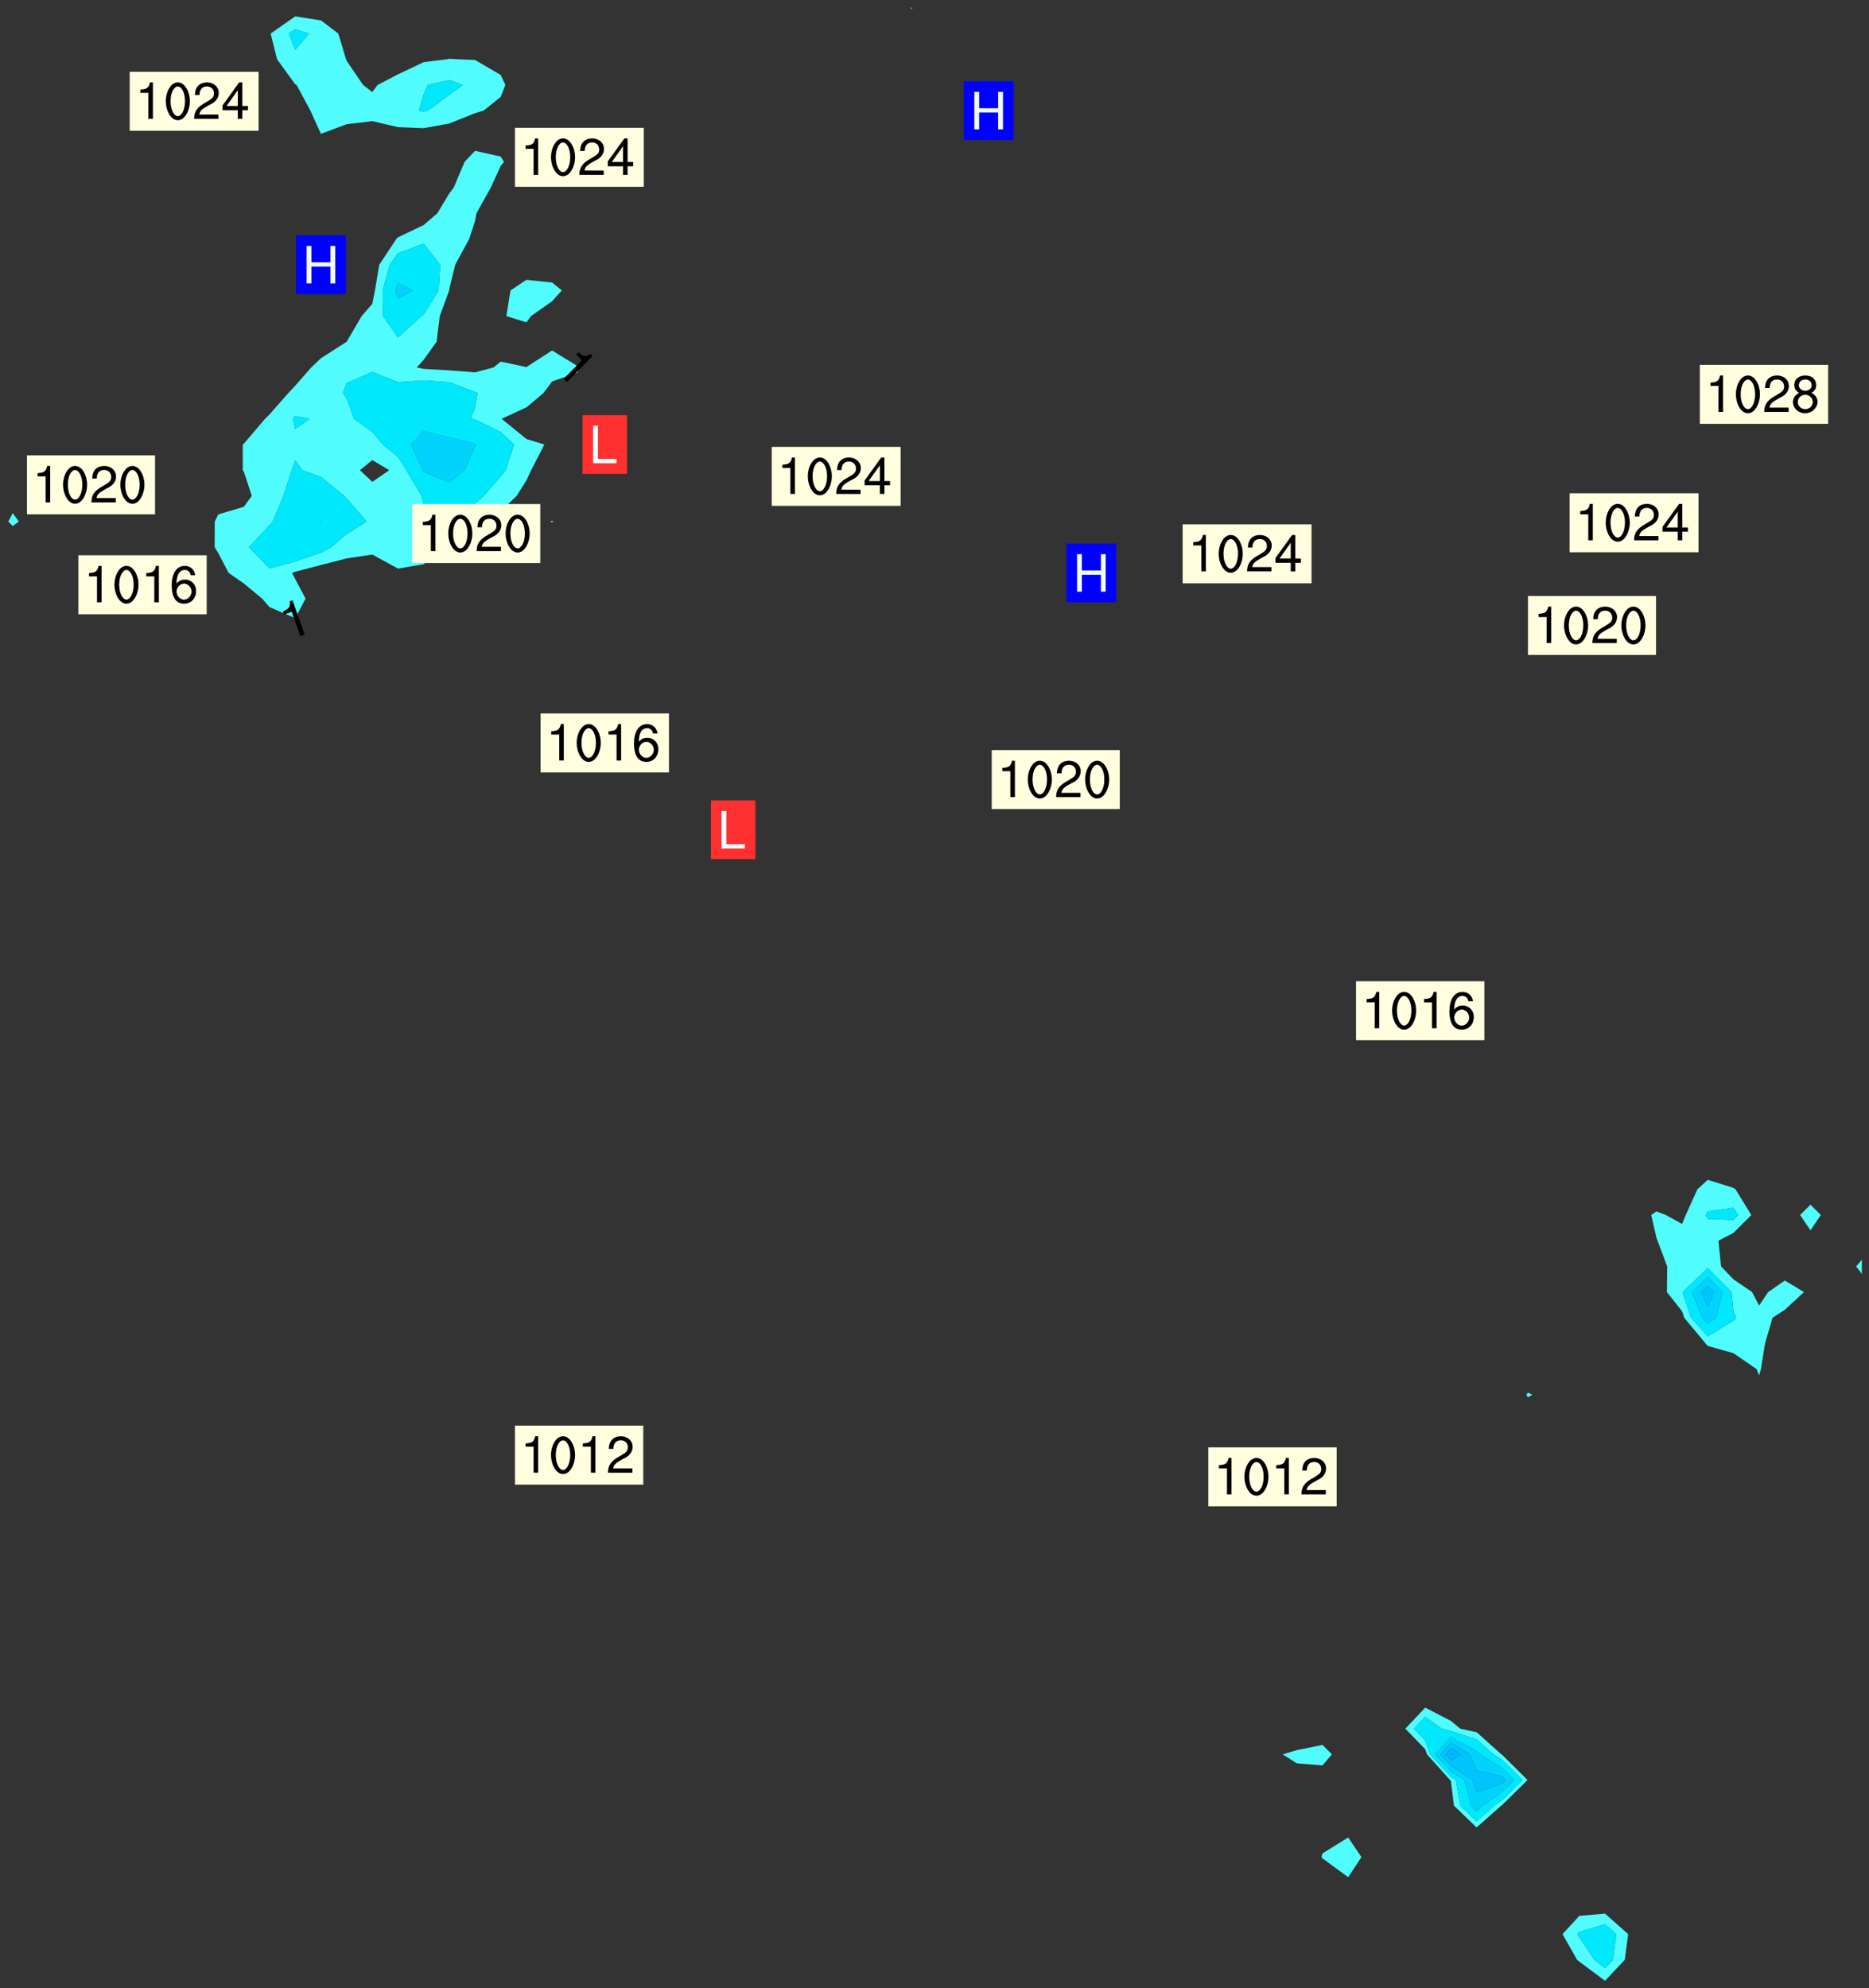 <svg xmlns="http://www.w3.org/2000/svg" role="img" xmlns:xlink="http://www.w3.org/1999/xlink" viewBox="156.47 232.72 302.30 321.55"><rect x="156.47" y="232.72" width="302.30" height="321.55" fill="#333333" stroke="none"/><defs><clipPath id="a"><path d="M154.383 234H155v324h-.617zm0 0"/></clipPath><clipPath id="b"><path d="M154.383 234H457.617v324H154.383zm0 0"/></clipPath><clipPath id="c"><path d="M456 436h1.617v3H456zm0 0"/></clipPath><clipPath id="d"><path d="M457 438h.617v120H457zm0 0"/></clipPath><clipPath id="e"><path d="M457 234h.617v203H457zm0 0"/></clipPath><clipPath id="f"><path d="M457 436h.617v3H457zm0 0"/></clipPath><clipPath><path d="M154.383 553H157v5h-2.617zm0 0"/></clipPath><clipPath><path d="M154.383 551H156v4h-1.617zm0 0"/></clipPath><clipPath><path d="M164 553h6v5h-6zm0 0"/></clipPath><clipPath><path d="M176 554h6v4h-6zm0 0"/></clipPath><clipPath><path d="M187 556h9v2h-9zm0 0"/></clipPath><clipPath><path d="M200 555h8v3h-8zm0 0"/></clipPath><clipPath><path d="M212 555h9v3h-9zm0 0"/></clipPath><clipPath><path d="M225 555h9v3h-9zm0 0"/></clipPath><clipPath><path d="M237 555h9v3h-9zm0 0"/></clipPath><clipPath><path d="M249 556h10v2h-10zm0 0"/></clipPath><clipPath><path d="M262 555h9v3h-9zm0 0"/></clipPath><clipPath><path d="M275 555h8v3h-8zm0 0"/></clipPath><clipPath><path d="M287 555h9v3h-9zm0 0"/></clipPath><clipPath><path d="M300 555h8v3h-8zm0 0"/></clipPath><clipPath><path d="M312 555h9v3h-9zm0 0"/></clipPath><clipPath><path d="M324 555h9v3h-9zm0 0"/></clipPath><clipPath><path d="M337 555h9v3h-9zm0 0"/></clipPath><clipPath><path d="M349 555h9v3h-9zm0 0"/></clipPath><clipPath><path d="M361 556h10v2h-10zm0 0"/></clipPath><clipPath><path d="M374 555h9v3h-9zm0 0"/></clipPath><clipPath><path d="M387 555h9v3h-9zm0 0"/></clipPath><clipPath><path d="M399 555h9v3h-9zm0 0"/></clipPath><clipPath><path d="M411 555h10v3h-10zm0 0"/></clipPath><clipPath><path d="M424 556h9v2h-9zm0 0"/></clipPath><clipPath><path d="M436 557h10v1h-10zm0 0"/></clipPath><clipPath><path d="M435 554h2v4h-2zm0 0"/></clipPath><clipPath><path d="M436 554h3v4h-3zm0 0"/></clipPath><clipPath><path d="M448 557h9.617v1H448zm0 0"/></clipPath><clipPath><path d="M154.383 541H155v10h-.617zm0 0"/></clipPath><clipPath><path d="M154.383 539H158v3h-3.617zm0 0"/></clipPath><clipPath><path d="M449 543h8.617v5H449zm0 0"/></clipPath><clipPath><path d="M154.383 529H158v8h-3.617zm0 0"/></clipPath><clipPath><path d="M154.383 518H159v5h-4.617zm0 0"/></clipPath><clipPath><path d="M455 516h2.617v2H455zm0 0"/></clipPath><clipPath><path d="M154.383 507H159v2h-4.617zm0 0"/></clipPath><clipPath><path d="M456 504h1.617v3H456zm0 0"/></clipPath><clipPath><path d="M455 505h2.617v3H455zm0 0"/></clipPath><clipPath><path d="M154.383 494H159v3h-4.617zm0 0"/></clipPath><clipPath><path d="M449 492h8.617v7H449zm0 0"/></clipPath><clipPath><path d="M456 492h1.617v3H456zm0 0"/></clipPath><clipPath><path d="M455 493h2.617v3H455zm0 0"/></clipPath><clipPath><path d="M154.383 482H159v2h-4.617zm0 0"/></clipPath><clipPath><path d="M449 480h8.617v7H449zm0 0"/></clipPath><clipPath><path d="M456 480h1.617v2H456zm0 0"/></clipPath><clipPath><path d="M455 481h2.617v2H455zm0 0"/></clipPath><clipPath><path d="M454 481h3.617v3H454zm0 0"/></clipPath><clipPath><path d="M154.383 470H159v2h-4.617zm0 0"/></clipPath><clipPath><path d="M456 467h1.617v3H456zm0 0"/></clipPath><clipPath><path d="M455 468h2.617v3H455zm0 0"/></clipPath><clipPath><path d="M454 469h3.617v3H454zm0 0"/></clipPath><clipPath><path d="M154.383 457H159v2h-4.617zm0 0"/></clipPath><clipPath><path d="M449 455h8.617v6H449zm0 0"/></clipPath><clipPath><path d="M456 455h1.617v3H456zm0 0"/></clipPath><clipPath><path d="M455 456h2.617v3H455zm0 0"/></clipPath><clipPath><path d="M154.383 444H159v4h-4.617zm0 0"/></clipPath><clipPath><path d="M449 443h8.617v5H449zm0 0"/></clipPath><clipPath><path d="M457 443h.617v4H457zm0 0"/></clipPath><clipPath><path d="M455 444h2.617v3H455zm0 0"/></clipPath><clipPath><path d="M154.383 431H159v5h-4.617zm0 0"/></clipPath><clipPath><path d="M449 431h8.617v5H449zm0 0"/></clipPath><clipPath><path d="M456 431h1.617v3H456zm0 0"/></clipPath><clipPath><path d="M455 431h2.617v3H455zm0 0"/></clipPath><clipPath><path d="M154.383 418H159v6h-4.617zm0 0"/></clipPath><clipPath><path d="M449 419h8.617v4H449zm0 0"/></clipPath><clipPath><path d="M457 419h.617v3H457zm0 0"/></clipPath><clipPath><path d="M154.383 404H157v9h-2.617zm0 0"/></clipPath><clipPath><path d="M154.383 410H157v3h-2.617zm0 0"/></clipPath><clipPath><path d="M449 406h8.617v5H449zm0 0"/></clipPath><clipPath><path d="M456 406h1.617v3H456zm0 0"/></clipPath><clipPath><path d="M154.383 393H159v6h-4.617zm0 0"/></clipPath><clipPath><path d="M449 393h8.617v6H449zm0 0"/></clipPath><clipPath><path d="M457 393h.617v4H457zm0 0"/></clipPath><clipPath><path d="M154.383 382H159v3h-4.617zm0 0"/></clipPath><clipPath><path d="M453 373h4.617v5H453zm0 0"/></clipPath><clipPath><path d="M154.383 368H159v6h-4.617zm0 0"/></clipPath><clipPath><path d="M154.383 354H156v10h-1.617zm0 0"/></clipPath><clipPath><path d="M154.383 362H156v3h-1.617zm0 0"/></clipPath><clipPath><path d="M453 352h4.617v5H453zm0 0"/></clipPath><clipPath><path d="M154.383 341H155v10h-.617zm0 0"/></clipPath><clipPath><path d="M154.383 350H155v3h-.617zm0 0"/></clipPath><clipPath><path d="M154.383 348H155v3h-.617zm0 0"/></clipPath><clipPath><path d="M154.383 329H156v10h-1.617zm0 0"/></clipPath><clipPath><path d="M154.383 337H156v4h-1.617zm0 0"/></clipPath><clipPath><path d="M455 329h2.617v9H455zm0 0"/></clipPath><clipPath><path d="M154.383 317H157v9h-2.617zm0 0"/></clipPath><clipPath><path d="M154.383 324H157v4h-2.617zm0 0"/></clipPath><clipPath><path d="M154.383 306H159v6h-4.617zm0 0"/></clipPath><clipPath><path d="M456 296h1.617v9H456zm0 0"/></clipPath><clipPath><path d="M455 303h2.617v1H455zm0 0"/></clipPath><clipPath><path d="M154.383 292H158v8h-3.617zm0 0"/></clipPath><clipPath><path d="M154.383 298H157v4h-2.617zm0 0"/></clipPath><clipPath><path d="M154.383 297H156v3h-1.617zm0 0"/></clipPath><clipPath><path d="M154.383 279H156v10h-1.617zm0 0"/></clipPath><clipPath><path d="M453 273h4.617v5H453zm0 0"/></clipPath><clipPath><path d="M154.383 268H159v7h-4.617zm0 0"/></clipPath><clipPath><path d="M449 260h8.617v6H449zm0 0"/></clipPath><clipPath><path d="M154.383 257H159v4h-4.617zm0 0"/></clipPath><clipPath><path d="M154.383 245H159v3h-4.617zm0 0"/></clipPath><clipPath><path d="M453 240h4.617v4H453zm0 0"/></clipPath><clipPath><path d="M154.383 234H159v2h-4.617zm0 0"/></clipPath><clipPath><path d="M187 234h10v1h-10zm0 0"/></clipPath><clipPath><path d="M185 234h3v1h-3zm0 0"/></clipPath><clipPath><path d="M186 234h4v1h-4zm0 0"/></clipPath><clipPath><path d="M227 234h5v5h-5zm0 0"/></clipPath><clipPath><path d="M240 234h3v5h-3zm0 0"/></clipPath><clipPath><path d="M287 234h9v3h-9zm0 0"/></clipPath><clipPath><path d="M444 234h10v1h-10zm0 0"/></clipPath><clipPath><path d="M443 234h3v1h-3zm0 0"/></clipPath><clipPath><path d="M445 234h2v1h-2zm0 0"/></clipPath><g id="g" clip-path="url(#clip1)"><path fill="#fff" fill-opacity="0" fill-rule="evenodd" d="M-.004-.004h1000v1000h-1000zm0 0"/><path fill="#d3d3d3" fill-opacity="0" fill-rule="evenodd" d="M154.441 400.434v20.5l.062-.043.188-.227.16-.246.168-.238.207-.203.246-.137.125-.066.074-.035.082.082.168.238.094.281.184.23.234.16.273.066.281.016.121-.035.117-.121.176-.23.152-.254.156-.246.129-.266.117-.273.164-.242.125-.266.176-.234.203-.207.133-.262.121-.273.133-.266.105-.277.137-.262.141-.258.02-.023.164-.203.176-.234.168-.242.199-.211.23-.168.223-.184.23-.168.227-.18.223-.18.219-.191.172-.234.18-.234.148-.254.152-.25.148-.258.164-.242.176-.238.168-.238.172-.242.164-.242.164-.246.16-.246.145-.258.125-.273.125-.27.109-.277.043-.297.051-.297.094-.285.105-.281.125-.273.086-.285.098-.285.039-.301-.062-.133-.105-.113-.18-.23-.242-.152-.215-.195-.105-.277-.121-.051-.156.016-.281-.012-.273-.059-.277-.043-.258-.121-.207-.207-.191-.223-.234-.164-.234-.168-.129-.27-.078-.293-.066-.293-.016-.137-.098-.145-.184-.23-.23-.168-.227-.18-.215-.199-.176-.234-.055-.301-.039-.133-.086-.137-.199-.215-.207-.207-.18-.234-.137-.266-.195-.219-.145-.262-.184-.23-.207-.207-.234-.168-.246-.145-.262-.105-.262-.109-.273-.074h-.277l-.281-.004-.266-.105-.254-.121-.258-.125-.254-.129-.242-.156-.25-.129-.277-.051-.281.004-.031-.004m0-166.371v154.969l1.992.234 1.793.062 1.359.434 1.234.809.188-.434.492-.188 1.176.434 1.852.375 1.484.059 2.039.125.68-.559.738.809 1.73.559 1.297.309 1.484.125.742-.312.246.062.371.125.246.621.555-.312.805-.059.805-.684.738.434.68-.309.867-.438 1.109-.059 1.422.121 1.484.25 1.355-.188.805-.805 1.359.184 1.422-.184.926.742h1.234l.496.621.742-1.238.555.059.988.145.867.25.801-.371.746-.25.742.062 1.359-.062 1.051-.184 1.051-.25.992.188.68.371.742.559.309.496.062.371.125.934.184.805.742.434 1.055.371h.43l.062.621.25.684.367 1.117.496 1.18.68.805.188.621.309.309h.805l.371.062.555.188.746.312.492-.062v.246l.062.434.062.438.184.059h.559l.371.871.742.992.742.867 1.051 1.117.93.496 1.176.188.863.062h.805l1.422-.188 1.484-.434h.125l.246-.125.684-.246.371-.809.492-.184.309.555-.43 1.059-.371 1.055-1.055.93-1.051.746-1.238.246h-.555l-.805.125-.555.125-.621.184-.371-.371-.492-.309-.434.496.246 1.613 1.176 1.238.496.375 1.266 1.273 1.27 1.27 1.297 1.492 1.055.93.742.621H223.5l.371.371.559.125h1.359l1.301.125 1.113-.25.617-.188.062-.062.188-.121.492-.312.312-.184.617-.062.867-.559.863-.496.621-.934.492-1.055.062-.867.062-1.18v-.684l.125-.621.176-.59.008-.031.188-1.488v-.125l.219.387.027.051.059.027.312.156h2.227l.742.062.062.188-.309.309-.246.312h-1.117l-.121.434-.25.621-.062.246.312.125-.062.188-.062.559-.062.434.25.309.617.312-.309.621-.25.742-.059.621v.559l.059.312h.371v.309l.125.434.062.25.062.062.125.371.43 1.242.125 1.18v.93l-.309.992-.246.621-.188.809-.062.371v1.117l.062.496.188.621.059.684.062.109.188.324.027.324.023.285.012.137v.93l.113-.137.18-.215.016-.02.371-.25.184.375.062.68-.188.375v.371l-.184.559-.188 1.492v.559l.16.289.027.047.184.344.188.188-.062.371.062.934.035.246.09.621h.121l.027.148.035.227.078.23.043.133.059.176.074.227.117.352.129.402.242.777.188.406.117.266.004.012v.992l.055.152.016.035.047.133.133.363.082.57.039.297.004.062.043.59.016.219.074.766.051.535.039.145.18.633.027.094.133.262.094.191.227.453.094.191.012.02.016.016.02.012.012.012.086.07.039.027.031.027.105.086.062.559.008.02.062.195.113.344.016.012.094.094.07.074.191.191.043.055.113.152.055.07.027.039.059.078.141.191.121.16.051.023.07.039.043-.039.09-.074.133-.109.109-.09.008.004.281.043.512.078.434.684.559-.188.617.312.246 1.18.188.992-.062.684-.125.621-1.297.434.863 1.305.746.371.492 1.117.496 1.117.309 1.492.742.992.621 1.492.184 1.117.434 1.988.867 2.855.371.992v.496l.062.062.801 1.367 1.055.934 1.422 1.801.371.434.68 1.988.68 2.605.992 2.422 1.234 2.922.805 2.918.68 1.43 1.301 1.984 1.484 1.863 1.301 1.117 1.73-.059.867-.809v-.25l.246-.121.434-.25.617-.621.25-.559-.125-.438.434-1.117.121-.621.188-.371 1.176-.621 1.113-.496 1.113-.125.617-.125-.062-.309-.062-.684.125-.996.742-1.055.68-.93.188-.746.555-1.117 1.051-.25h.312l.371.371h1.051v-1.801l-.125-1.055-.062-1.055-.059-.871v-1.676l.059-1.305.25-1.117.68-1.492L278 468.367l.121-.328.434-1.16.371-1.305.309-1.18.125-.312.125-.805v-.438l-.188-.992-.555-.496-.125-.496-.309-.25.309-.371.309.371-.121-.559-.188-.871-.246-.867-.188-.934.062-.434.246-.684v-.992l-.059-.25h-.062l-.188-.246-.121-.25-.188-1.242-.062-1.488.062-.809.805-1.055.867-1.43.988-.559.926-.059.992.555.805-.371.742-1.305.492-1.238.188-.125 1.297-.375 1.363-.184.434-.188 1.977-.746.621-.805v-1.18l.617-.996 1.363-.93 1.234-1.023 1.238-1.027 1.793-1.238 1.301-1.492 1.484-1.117 1.113-.684.246-.371.246-.062 1.055-.992 1.113-1.43 1.113-1.426 1.359-1.613 1.301-1.055 1.609-.934 1.543-.867 1.734-.496 1.297-.559 1.672-1.555.867-1.055.246-.684 1.051-1.117-.184-.93-.434-1.551.617-1.613.93-.496 2.348-1.117.992-.375.68-.496.496-.867.184-.621.559-.684.309.062v.25l-.062.309-.125.621v1.305l.062.184.25-.062.309.125.371.809.805-.125.555-.434.434.125.062-.809.246-.434.309.992.312.371.184-.062.617-.184.684.184.43-.246.312-.496.371-.062.371.188.059-.5.496.062.617.062.559-.496.309.746.371-.375.621-.434.184-.559.496-.68.988 1.301.434.25.496-.684.988-1.18.496-.746v-.246l-.062-.867-.246-1.305.742-.559.371-1.055.43-.25.559 1.055.805.438 1.297-.125 1.113-.375.684.5.988 1.488.742 1.301.371 2.051.125 1.488.371 1.551.371 1.43.988 1.613.434.742.555.746.434.992.684.621.184-.309.617.867.867.188.062 1.117.062.031 1.391.715 1.453.742 1.176.621.125.621-.309.621.801.559.188.559-1.176-.496-.309.867.68 1.367.988.551.125.07.309-1.305.371 1.117.805 1.242.68 1.117.621 1.242.062.746.43.805.188 1.551.309 1.555v2.109l-.617 1.676-.309 1.676-.434 1.43-.125 1.117-.125.684.621.246.988-.68-.371.867.496.434 1.051.375.988.496.684-.992.492.559.68-.062.496.434 1.051-1.242.992-.867 1.113-.746 1.113-.992 1.547-.746 1.422-.871.496-2.297v-1.984l.492 1.117.496 1.984.68-.309.805.93.988.871 1.238.621.742.184v.5l-.062.059h.062v1.18l-.062.871.188 1.801.184 2.109.434 2.547.559 2.109.617 1.617.496 2.422.492 1.613.25-.434.434-.375.121.551.309 1.375.312.715.492 1.148.371.871.25 1.426.184 1.305-.184 1.43.184 1.055-.863-.188-.125.746.742.559.68.371.434.25-.125.871-.246.93v1.117l-.992 2.484-.367 1.367-.125 1.305 1.051.809-.496 1.18-.121.867-.496 1.492-.496 1.676-.43 1.555-.188 1.801v1.551l.309.934.188-.027.742-.098 1.051-.062 1.051 1.242.988.992.621.312.555.867.93 1.367 1.176 1.059.555 1.426.805.871.805.809 1.176 1.305.246.992.25 1.801.371 1.367.059 1.613.125 1.68.371 1.055.805.621.062 1.242-.125 1.492.617 1.117.125.746.805 1.055 1.051 1.43.93 1.055.617 1.305.188 1.305.926.992.988.699.684.484 1.297 1.117.125.105.742.641 1.422.559 1.484 1.18.988.434 1.363.809 1.176 1.117.434-.125.371.438.371-.375.246-.621.617-.371.742.371.805.375.68.371.434-.746.172-1.105.078-.508-.621-1.059-.988-1.926-.559-1.426-.988-.809-.742-.496-.617-1.926-.062-1.492-.062-1.055-.125-1.617.188-1.242.125-1.242v-1.863l-.188-1.305-.617-1.18-.805-1.242-.867-1.18-.926-.684-.742-.559-.621-.496-.68-.746-.68-.809-1.238.062-.867-1.367-1.234-1.426-1.484-1.18-1.734-.188-1.793-.312-1.301-1.551-.492-.312-.062-.059-.496-1.059-.309-1.738-.371-1.863-.617-.992-.93-.996-.496-1.488-.184-1.68-.559-1.055-.988-.25-1.301.5-.988-.25-.309-.871-.246-1.738-.188-1.738v-1.43l.188-.621.555-.93.125-1.055.496-.438.492-1.055v-1.117l.309-.996.559-1.738.742-1.488.863-1.43.125-1.676.25-1.801.246-1.555-.125-1.18-.246-1.18 1.297-.496h.621l.988-.125 1.051.125 1.113.312.312.559-.125 1.18-.062 1.117-.062 1.367.309.742.434.062-.309-.371.559-.062 1.359.062 1.051.125.992-.188 1.051.25 1.051.992.742.559.68.934.742.309.559.434.184-.246.496.309.496 1.367.309.621.68.434v.188l.434.434.434.621.062.496-.371-.371v.309l.43 1.367.434 1.242.93-.184.492-.871.496-.25.621.375.184.992L410.25 477v1.117l.992.062.805-.434.43.059.496.066.805.059.555.312.312.309.555.125.742 1.18 1.055.375.801.309.621.621-.371.934-.742.992-.125.746-.062.93.062 1.18.246 1.242.496 1.242-.496.438.188.496.926-.062 1.426-1.055 1.051-1.43.926-.93 1.176-.5.062-.023.93-.348.121-.125.25-.309-.062-.746-.68-.996v-1.18l.742.684.863 1.059.992.371.371-.871-.559-1.055.309-.559.621.125.121-.559.371.062-.121-.871.371-.312.309-.68.555-.188.867-.188.68.312.742.062.742-.438.742-.496.992-.559.434-.168.371-.141.617-.125.805-1.117.742-.375 1.668-.805.742-.312.684-.684.926-.062.25-.621.121-.93.309-.312.309-.184.062-.621-.309-.375.188-.371.246.062v-.496l-.188-1.305-.246-1.055.125-.375.371.312v-.438l-.062-.742.371-.559.434.121-.062-.742-.125-.934-.371-.25v-.805l-.121-.809v-.684l.062-.559-.188-.746v-.992l-.188-.371-.184-1.43-.188-1.488-.367-1.305-.434-1.305-.496-1.367-.371-1.363-.68-.746-.68-.684-.93-.871-.617-.992-.188-1.051v-.375h-.062v.371l-.617.062-.062-.312v-.184l-.125-.25-.43-.621-.621-.062-1.113-.246-.742-1.117-.867-.809-.926-.684-.742-.992-.434-.371-.492-.809-.93-.684-.867-1.117-1.176-.93-.184-1.305-.559-1.488-1.176-.746-1.113-1.055-.926-.996-.559-1.301.188-1.367.371-.992.184-1.305.559-1.363.617-1.367 1.113-1.055 1.051-.992 1.117-.934.367-1.488.746-.684.43-.559.93-.434.988-.371.992-.809.184-.93 1.051-.559.867-.496.867.309.309-.246.059-.312.867-.371.559-.375.309.375.926-.188.438-.867.43-.062.742.309 1.98.559.125.496.492.496 1.055-.062.988-.68.68-.312.434.809-.371 1.117-.371 1.055-.062.371.188.746.867 1.738.738 1.363 1.055.684 1.609-.742.059-1.18-.371-.809-.805-1.18.559-1.305.617-1.426.867.289.062.023 1.484-.438.926-.434.246-.371.93.121 1.363-.184 1.109-.312 1.055-.992 1.051-.184.164.129V234.062h-208.129v5.883l.43.188 1.117.492 1.484-.309 1.605-.246 1.918.309 1.918.617 1.73.125 1.672.617 1.301.125 1.605-.492 1.734-.125 1.238.68.738.559 1.055-1.055 1.051-.988 1.176-.309h1.113l.555.492.062 1.547-1.176 1.301-1.051.062-.988-.496-1.113.559-2.105.309-1.73-.742-1.426-.434-1.914.246-1.855-.246-1.734-.121-1.605-.312h-1.363l-1.609.312-1.051-.312-.184-.617-.434-.309-.188 1.238-.43.492-1.117.125-.988.867-.867 1.422-1.113.742-1.176.434-.371 1.488-.246 1.422-.434 1.176.062 2.105.434 1.797 1.051 1.484-1.301-.188-.988-1.918-1.176-2.043-1.234-.988-.496-1.734.184-1.922.621-1.668 1.234-.312.742-1.297 1.055-1.117 1.422-1.113 1.176-1.113.926-.68 1.055-.125v-5.883h-74.453v6.062l-.062.617-.863 1.301-1.051 1.176-.988 1.918-.434.559.246 2.352.617 1.484 1.051.68.617.742.559 1.238.492 1.547.496.746-.555 1.668-.867.559-1.73.496-.738 1.547-.094.625-.156.551-.801 1.113-.805.621-.555 1.793-.68.559-.371.93-1.422.309-1.113.434h-.43l-.617-.062-.496-.496-.434-.559-1.109-.492-.867.062-.68.742-.863-.371-.742-.371-.863.246h-.371l-.555.496-.742-.371-.188-1.238-.121-1.488-.371-2.043-.371-1.113.125-1.422-.25-.93.125-1.855 1.965-4.262.816-.629.68-1.918 1.605-.742 1.359-.434-.125.434v.988l1.113-.371.555-1.113.062-1.113.184-1.176.805-.496.492.617.371 1.238 1.176-.371.617-.434.988.621.371.492 1.543-.617-.121-.93-.93.062-.926.125-1.113-.188-.617-.371-.059-.863.738-1.734.559.555.43.684.621-.309.059-.434.434-.93.68-.125.617 1.98.988-.555.988-.992 1.234-.805.867-.184v-6.062h-20.527m3.527 187.312l-.031.195.031.117.086.102.094-.16.117-.035h.156l.07-.176.203-.207.074-.129v-.16l.016-.129.082-.148.238-.16.199-.207.23-.172.074-.133.043-.172-.125-.066h-.09l.062-.152.074-.285-.031-.133-.129-.113-.242.148-.117.273-.047.129-.098.125-.148.254-.043.297-.047.129-.113.117-.258.117-.121.066-.09.129.066.246-.109.133-.078.16m75.758 53.129l-.012-.012v-.023l.012-.016.008-.02.016-.016.012-.008.02.008.008.012-.008.023-.008.016-.016.016-.016.008-.016.012m.383 2.223l-.004-.02v-.023l.004-.023.004-.02.008-.02.008-.023.008-.02.004-.016.008-.02.012-.016.008-.02.012-.016.016-.031.012-.02.012-.016.008-.02.008-.016.012-.012.016-.012.012.016v.02l-.004.016-.004.023-.004.027-.004.02-.008.02-.008.016-.012.016-.012.02-.008.016-.012.016-.004.016-.008.02-.012.02-.004.02-.008.02-.012.02-.008.012-.012.016-.023-.004m.031-4.453l-.016-.012.023-.023h.027l.004.02-.016.016h-.023m.555 8.777l-.004-.02.016-.016h.02l.008.016-.004.016-.016.012-.02-.008m.09-5.062l-.008-.02.023-.031.016-.016.012-.008.016-.012-.012.027-.008.02v.027l.008.02-.012.012-.023-.004-.012-.016m.176 4.617l-.008-.02.004-.023.012-.016.016-.008.016.02-.016.039-.008.016-.016-.008m1.223-3.652l-.012-.02.008-.02.012-.016.02-.008.02.008-.004.023-.008.016-.016.012-.02.004m.48 1.258l-.008-.02.012-.012.016-.008.012-.016.016-.012.012-.016.016-.008.023-.031.016-.012.012-.012.012-.016.012.016v.023l-.031.039-.012.008-.008.02-.012.012-.031.023-.012.012-.023.008h-.02m.324 23.496l-.004-.023.008-.023.008-.016.016-.016.016.008-.004.02-.004.023-.008.02-.008.016-.02-.008m.031 15.105l-.012-.016v-.023l.031-.012.02.004.016.012.004.02-.004.02-.012.016-.016.008-.016-.012-.012-.016m.055-1.574l-.008-.016.016-.012.016-.004h.023l.016.008.004.02-.008.016-.023.004-.02-.008-.016-.008m.016-43.504l-.008-.016.008-.02.012-.012.02-.012.008-.016.016-.012.02-.008.016.012-.02.039-.012.016-.016.008-.016.016-.008.012-.02-.008m.207 3.309l-.012-.012v-.027l.008-.016.016-.012.012-.012.023-.012.016.008.008.023-.004.02-.008.016-.023.004-.023.008-.012.012m.18-.484l-.004-.02v-.023l.004-.023v-.023l.016-.039v-.023l.008-.02.004-.02.008-.023.004-.02.016-.039.004-.023.008-.016.016-.039.008-.016.012-.016.023.004v.023l-.02.059v.023l-.008.02-.004.023v.02l-.012.02-.004.023-.004.02-.004.023-.004.02-.008.023-.004.02-.008.02-.008.047-.008.02-.023-.004-.008-.02m.109 43.426l-.016-.012.012-.016.023-.02h.023l.02.008.012.016-.008.016h-.047l-.02.008m.203.031l-.004-.023.02-.004.012-.012h.02l.016.016-.008.02-.016.012h-.02l-.02-.008m.184 3.055l-.016-.008.012-.016.012-.012.012-.016.02-.008h.02l.02.008.016.012.008.023-.008.016-.016.012-.02.008-.004-.004h-.016l-.039-.016m.039 1.539l-.008-.023v-.02l.008-.02.016-.008.02.016.012.02.008.02.004.016-.004.02h-.027l-.016-.008-.012-.012m.191.062l-.008-.02.004-.027.012-.016.023-.008.008.016.004.023-.008.02-.012.012h-.023m.004-24.074l-.008-.023.004-.02.012-.016.012.008.012.016.004.023-.012.012h-.023m.02-.77l-.012-.016.012-.012.023-.008.016.008.004.012.012.023.008.039-.02.012v-.004l-.012-.008-.023-.031-.008-.016m.039 20l-.023-.008.004-.02.012-.016.016-.012.012-.012.016-.012.008-.016.012-.02.012-.012.02-.004.012.016-.004.027-.012.016-.008.016-.031.023-.012.008-.031.023m-.008-13.707l-.016-.012v-.027l.008-.016.02-.008.016.023v.023l-.004.02-.023-.004m.062 20.535l-.012-.016.004-.023.012-.012.023.008.016.012.008.02.004.02-.004.023-.016.008-.008-.016-.012-.012-.016-.012m.016-20.484v-.02l.008-.016.02-.008.016.008v.016l.008.047-.004.02-.008.02-.02-.008-.008-.016-.008-.02-.004-.023m.066 30.746l-.004-.02v-.023l.008-.016.023.016.008.023.004.02-.008.023-.023-.004-.008-.02m.031-22.074l-.004-.02v-.027l.023-.031.012-.008h.027l.027.008.023.031.004.02v.023l-.008.016-.004.004-.012.008-.012.004-.008.004h-.027l-.023-.004-.008-.012-.012-.016m.027 12l-.016-.008.004-.027h.043l.004.023-.016.008-.02.004m.043 10.566l-.008-.016.016-.008.016.012.008.016.012.016.012.012-.008.023-.012-.008-.016-.016-.008-.016-.012-.016m.031-30.648l-.004-.023.008-.016.016.02.012.016.004.023.008.016.008.02-.004.023-.02-.004-.008-.02-.008-.016-.008-.02-.004-.02m0 8.98v-.023l.016.012.023-.004h.051l.016.008-.008.023-.016.004h-.023l-.047-.008-.012-.012m.055-3.449l-.012.012v-.023l.012-.016.008-.016-.004-.023-.004-.02.004-.027.012-.008.02-.008h.023l-.004.031-.016.012-.012.016-.016.031-.004.02-.008.02m0-5.242l-.004-.023.012-.012.031.012v.023l.004.023-.004.02-.02-.004-.012-.016-.008-.023m.027 15.215l-.012-.012.008-.02.023-.012.027-.004.012.016v.02l-.016.016h-.023l-.02-.004m-.004-22.062l-.008-.02.012-.012.031.008.023.031.008.016.008.023-.008.02-.016.012-.016-.008-.008-.023-.008-.016-.008-.02-.012-.012m.031 37.758l-.016-.008.012-.016.047.016.02.008-.004.023-.016.008-.016-.008-.012-.012-.016-.012m.004-30.641l-.008-.02.008-.023.008-.016.031.008.008.02.004.02.012.016-.016.008-.02.008-.012-.004h-.008l-.008-.012v-.004m.137-32.543l-.008-.016.008-.02.02.008.027.023v.098l-.004.012-.004.008-.012.016-.016.012-.02.004.008-.02.012-.016v-.023l.004-.023v-.027l-.004-.02-.012-.016m.016 48.375l-.008-.016.004-.02.012-.016.02-.008.02.004.012.016v.023l-.016.012-.02.008-.023-.004m.074 1.18l-.012-.016.016-.016.008-.012.016-.008.016-.012.012-.012h.027l-.004.023-.008.008-.008.004-.008.016-.012.012-.016.012h-.027m-.004-31.125l-.004-.023.008-.016h.023l.012.016.008.02.012.016.016.004.027-.004.02-.008.016-.004.02-.008.016-.012.012-.012.016-.012.012-.016.008-.016.016-.039.008-.016.012-.016.008-.016.016-.012.012-.016.004-.016.008-.023.008-.016.012-.02.008-.016.016-.012.016.012-.004.02-.008.023-.008.016-.008.023-.008.016-.008.02-.004.023-.008.023v.016l-.008.023-.008.02-.008.016-.023.031-.047.023-.016.012-.02.012-.016.008-.02.008-.016.008-.02.008-.016.008-.023.004h-.02l-.02-.008-.012-.016-.008-.02v-.02l-.008-.02m.074 44.965l-.008-.02.008-.023.016.004.004.012.008.02.012.012.016.012.012.016-.012.016-.02-.004-.012-.012-.016-.012-.008-.02m.035-35.656l-.012-.016v-.023l.008-.02.012-.016.016-.008.012.016-.004.016v.008l-.008.016-.008.02-.016.008m.008 1.039l-.008-.02.008-.02-.004-.02.008-.023.02-.004.023.02.008.047-.004.023-.004.004-.012.004H239l-.012-.012m.035 7.344l-.02-.008.004-.023.027-.012.02.008.016.012-.004.023-.02.004-.023-.004m.09-8.621l-.02-.008.004-.023.004-.02.016-.039.023-.004.008.027-.004.02-.008.02-.012.016-.012.012m.141 40.742L239.246 541v-.023l.016-.039.008-.016.02-.008h.023l.016.012.012.02-.008.02-.016.008h-.027l.016.012.008.02v.031l.023.031.008.016.012.016.008.02.016.031.016.039.016.031.004.023v.023l-.02-.004-.012-.02-.004-.016-.008-.02-.004-.02-.012-.016-.008-.016-.012-.012-.023-.031-.023-.023-.012-.016-.008-.016-.016-.039m.047-40.969l-.02-.004.008-.02.012-.016.008-.039.008-.02.016-.008.012.012.008.02-.008.016v.023l-.004.02-.016.012-.023.004m-.012 36.355l-.004-.008.008-.02.02-.008.027.004.004.02-.008.016.012.012.016.008.004.023-.008.016-.02.008-.02-.016-.008-.016-.023-.031v-.008m.02-10.969l-.008-.02.008-.016.02-.008.016.008.004.023-.004.023-.02-.004-.012-.004-.004-.004m.039-16.777l-.02-.008.004-.02.035-.004h.02l.016.012-.012.016-.02.004h-.023m.02-.699l-.016-.012.012-.016.027-.008.008.023-.012.016-.02-.004m.016 17.402l-.008-.02.016-.012.016-.004.02.008.016.008.016.012-.004.023-.016.008h-.023l-.031-.023m.051 15.988l-.004-.02.008-.016.02.016.012.02.008.016.012.016-.004.023h-.023l-.008-.016-.012-.02-.008-.02m.004-39.191l-.008-.023.008-.016.016-.012.02.008.004.02-.008.016-.016.016-.016-.008m.008.242l-.008-.016.008-.02.012-.012.023.004.012.016-.008.016-.016.012h-.023m.047-2.52l-.008-.016v-.027l.008-.016.016-.008.02-.012.016-.008.016-.012.023-.023.016-.02.008-.012.016-.039v-.023l.008-.02v-.051l.008-.02.016-.008.016-.016.016.012-.004.023-.004.02-.012.023-.008.012-.004.02-.008.023-.004.02-.012.016-.016.039-.016.031-.023.031-.008.016-.016.016-.008.012-.016.016h-.008l-.008.004-.02-.004m0 33.094l-.008-.02.008-.016.027-.008.012.016-.004.023-.016.008-.02-.004m.156 8.523l-.012-.012.02-.004.02-.008.023-.004.023.004.016.012.012.012-.004.023-.02.004-.023-.008-.039-.008-.016-.012m.039-8.301l-.004-.023.027-.008.02.008-.004.02-.02.008h-.008l-.012-.004m.066-33.879l-.004-.02.004-.023.02.008.004.008.012.02.016.012.023-.004.016-.012.031-.016.016.012-.012.016-.016.016-.016.004-.016.012-.02.008h-.016l-.004.004-.02-.008-.016-.016-.004-.02m.016 2.727l-.008-.02.004-.023.012-.012.02-.004.012.012-.004.02-.008.02-.012.016-.016-.008m.066 39.449h-.023v-.023l.039-.039.016-.012.012-.012.012-.016.02.012-.004.012.004.023-.023.031-.012.008-.039.016m.008-39.32l-.02-.008.004-.02.016-.012.02-.004h.027l.012.016.004.016v.023l-.012.016h-.004l-.016-.008-.008-.016-.023-.004m-.012-3.562l-.004-.023.008-.023v-.043l-.004-.023.004-.023.008-.02h.023v.027l.004.016-.004.023-.004.02.004.023.008.023v.043l-.023.008-.016-.008-.004-.02m.035.387l-.012-.012v-.027l.016-.012.02-.008.012-.012.012-.016.016-.031.004-.02v-.023l-.012-.016-.008-.02-.004-.023.012-.02.012-.008.016.008.008.023v.012l.004.027v.023l.004.023-.004.023-.004.02-.004.016v.004l-.016.039-.012.012-.016.012-.02.008-.023-.004m.055 37.363l-.004-.016.012-.035.023-.008h.023l.016.012-.004.02-.012.016-.016.012-.016.008-.023-.008m.098 4.926l-.004-.023v-.023l.004-.02.008-.02.004-.023.008-.016.008-.02.012-.016.012-.012.023-.004.023.004.012.016-.004.016-.02.016-.012.012-.016.012-.012.016-.008.016-.004.023v.023l-.004.023-.016.008-.016-.008m.059-38.617l-.004-.023.016-.012.023-.012.023.008.012.012v.027l-.012.016-.012.012-.023-.004-.016-.008-.008-.016m.008 38.336l-.004-.02v-.051l.008-.02.016-.008.012-.012.02-.004.02-.008.008.012-.008.016-.012.016-.004.027v.047l.008.023v.023l-.004.02-.008.016-.02-.008-.016-.031-.016-.039m.047-13.914l-.02-.008.004-.023v-.02l.016-.016.016-.008.016.008.008.023-.008.02-.008.008-.008.004-.016.012m.121-23.945l-.016-.012.004-.02.004-.023.008-.016.016.012.004.02v-.016l.004.023-.008.02-.016.012m-.008-.191l-.004-.023.004-.02.008-.016.02-.008.004.02-.004.023-.008.016-.008.02.008.02-.012-.016v-.004l-.008-.012m.105 24.484l-.004-.02.004-.02.016-.012.016.012h.027l.016.008.012.016v.023l-.012.012-.023.008-.012-.012-.016-.012-.023-.004m.148-3.785l-.008-.02.012-.016.02-.008.012.02.012.016.008.016-.004.023-.016.008-.02-.004-.008-.016-.008-.02m.023 2.891l-.008-.02.023-.031.012-.012.016-.012.02.004.004.027-.012.016-.008.012-.016.016-.012.008-.02-.008m.008-18.973l-.008-.023.02-.008.027-.008.023-.004h.02l.016.012-.012.016-.02.008-.023.004h-.008l-.012.004h-.023m.141 7.992l-.012-.016.008-.02.02-.004.004.012-.004.023-.016.004m0 8.973l-.008-.016.008-.02.016-.008.02.008.004.027-.008.016-.02.008-.012-.016m.039-2.438l-.004-.023.008-.016.02.008.008.016.012.012.004.023-.008.02-.02-.004-.008-.004-.008-.008-.004-.023m.004 10.832l-.004-.02.004-.023.02.004.008.012.008.02.004.023-.012.016-.016-.012-.012-.02m.004-8.918l-.004-.02.008-.02.02.004.004.016.016.039.023.031.012.012.008.016.004.02.016.039v.047l-.008.023v.047l-.004.023-.008.016-.02-.004-.004-.023v-.117l-.008-.027-.004-.016-.004-.023-.012-.02-.008-.012-.008-.02-.008-.016-.012-.016m.008-16.906l-.008-.02.004-.023v-.02l.012-.02.012.016v.055l-.02.012m.027 14.289l-.008-.02h.031l.016.012.016.008v.023h-.027l-.016-.008-.012-.016m.043 6.27l-.016-.012.004-.023.02-.012.012-.016.016-.008h.027l.012.012.016.012-.012.02-.004.02-.012.012-.02.008-.023-.008-.02-.004m.023 8.438l-.004-.023.008-.02.012-.012.016-.012.012-.012.023-.004.008.016-.008.02-.023.031-.012.012-.016.012-.016-.008m.031-23.496l-.012-.016.008-.02.023-.012.016.012.012.016-.004.02-.012.016-.02-.004-.012-.012m.027-6.988l-.004-.023.012-.016.008-.02.008-.016.012-.012.012-.02.004-.02-.004-.023v-.023l.004-.02.023.008.008.016v.055l-.008.02-.012.012-.008.02-.008.016-.016.039-.008.016-.023-.008m.008 13.902v-.062l.008-.02v-.023l.004-.023.004-.02-.008-.047v-.027l.016-.039.016-.012.031-.016.02-.004.02-.008.023-.008h.02l.039-.012.02.004.023.004.02.004.02.008.016.008.023.004.016.012.016.008.023.031.008.016v.051l-.004.023-.008.016-.012.016-.023.023-.016.012v.004l-.016.008-.012.012-.012.016-.008.016-.008.02-.023.031-.012.012-.016.012-.012.008-.031.023-.02.008h-.023l-.02.004h-.047l-.012-.008-.004-.004-.016-.012-.008-.02-.008-.016-.008-.023v-.008m.016-15.352l-.016-.008v-.027l.016-.008.023.004.02.012.016.012.012.012.012.02.004.02.004.023-.023.004-.004-.008-.008-.004-.012-.016-.016-.012-.012-.016-.016-.008m.02 22.129l-.016-.008.023-.031.02.008.008.016-.016.008-.02.008m.023-14.57l-.004-.023.012-.012.016-.008.02.008.012.012-.004.023-.012.012h-.027l-.012-.012m.027 15.879l-.02-.004.012-.012.004-.023.008-.02.012-.016h.016l.02-.004.02.008.008.016-.004.023-.016.012-.016.008-.02.008-.023.004m-.004-20.012l-.012-.016.008-.016.023.004.016.012.016.008.012.012-.008.02-.039-.016-.016-.008m.164-3.078L241.125 504.5v-.023l.016-.008.023.008.023.031-.004.02-.016.008-.02-.004-.016-.012m.035 34.758l-.008-.016.012-.012.027-.004.02.004.02.008.008.016.008.02.004.023.004.02.008.047-.02-.008-.012-.016-.008-.016-.012-.016-.008-.016-.012-.012-.031-.023m.016-34.32l-.016-.008.004-.02.016-.012.016-.008.016-.012.012-.012.012-.016.008-.016.004-.023.016-.012.016.008v.027l-.008.039-.012.016-.012.012-.008.004-.012.008-.031.016-.02.008m.004 11.184l-.02-.008.004-.02.004-.023.012-.016.012-.012.016.012-.004.016-.004.023-.008.016-.012.012m.012-6.336l-.008-.02.004-.02.012-.016.016-.008.023-.004h.02l.016.012-.016.02-.02.004-.039.016-.008.012v.004m.16-1.891l-.012-.016.004-.02.012-.016h.023l.008.012v.023l-.012.008v.004l-.023.004m.012 6.387l-.008-.02.008-.016.012-.016.027.004.004.027.004.02-.012.016-.023-.004-.012-.012m.008 1.32l-.012-.012.008-.016.023-.031.02-.008.016-.004.016.012-.008.016-.012.016-.016.008-.02.008-.016.012m.113-.195l-.012-.004.012-.016.004-.023.004-.02.023.012-.016.039-.012.016-.004-.004m.008 19.418l-.016-.016.008-.016h.023l.016.008.016.016.004.023-.008.016h-.02l-.023-.031m.012-20.559l-.004-.02.004-.023.035-.016.023-.008.02.004.012.012.008.023-.008.023-.004.016-.016.008h-.004l-.02.008h-.023l-.012-.012-.012-.016m.039 13.164l-.02-.008.008-.02.008-.016.012-.016.012-.012.016-.012.051-.051.016-.012.012.027-.008.016-.008.02-.012.016-.008.016-.016.012h-.004l-.012.012-.016.008-.016.012-.016.008m.016-12.785l-.004-.023.016-.016.02.008.008.012.016.016.008.02v.02l-.012.016h-.023l-.023-.031-.004-.02m.031 20.863l-.012-.02v-.023l.008-.016.016-.012.02.008.008.02-.008.016.008.016-.004.023h-.023l-.012-.012m.035-21.309l-.008-.016v-.023l.012-.02.004-.016.012-.016.016-.012-.004.035-.004.02-.004.023.008.02.004.02h-.023l-.012-.016m.148 12.117l-.008-.02.008-.02.027.004-.004.02-.008.023-.016-.008m.016.734l-.012-.016.004-.023.016-.031.008-.023.008-.039.008-.02.008-.047v-.047l.004-.023.02.008v.043l.004.02v.027l-.004.02-.004.023-.008.02v.051l-.008.02-.016.031-.012.016-.016-.008m.023-.461l-.004-.02.008-.02.02.012.008.016.008.047-.012.016-.008-.004-.008-.008-.008-.02-.004-.02m.004-5.137l-.004-.016.016-.016.012.012v.027l-.02-.004-.004-.004m.023 4.59l-.012-.016v-.023l.008-.02.004-.023.016-.008.012.016-.008.02-.008.016-.004.023-.008.016m.039-4.707l-.02-.008.004-.027.004-.016.02.008v.023l-.008.02m.012 4.57l-.008-.016.008-.02.016-.012.008-.02.008-.012.012-.016.023-.004.02-.004.02-.008h.051l.012.012-.008.02h-.023l-.02.008-.02.004-.02.008-.016.008-.012.016-.004.02-.012.016-.016.008-.02-.008m0-4.777l-.004-.023.004-.023.023-.008.012.016v.023l-.008.02-.016.008-.012-.012m.051-13.07l-.016-.012v-.02l.023-.008h.023l.023-.004.031-.023.012-.012.016-.008.02.004.004.02.004.023-.012.016-.008.008-.008.004-.023-.004h-.023l-.023.008h-.023l-.02.008m.039 13.055l-.012-.016.008-.02.012-.016.008-.016.008-.02.008-.016.02-.008.008.016-.004.016-.008.023-.008.02-.008.016-.012.016-.02.004m.043-2.348l-.016-.012.004-.023.008-.012.02-.012h.023l.004.023-.012.016-.012.012-.012.004-.008.004m.023-5.445l-.016-.012.012-.016.02-.008h.027l-.004.02-.016.016h-.023m.188-6.086l-.008-.016.023.004.031.008.016.008.016.012.012.016.004.023-.008.039-.008.02-.004.02v.074l-.008-.008-.008-.004-.004-.02-.004-.023.004-.023v-.023l-.004-.027-.004-.02-.012-.016-.008-.02-.012-.012-.016-.012m.059-26.277l-.012-.016v-.027l.012-.016.008-.016.016-.039.004-.02.004-.027.016-.031h.027l.008.023v.074l-.008.047v.02l-.012.02-.016.039-.016.031-.016.012-.016-.016v-.02l.008-.023-.008-.016m.004 32.211l-.012-.016v-.023l.016-.012.016.004.012.004.008.02.008.016-.008.016-.039-.008m.121-32.633l-.008-.02.008-.02.012-.012h.023l.012.012.004.023-.012.023-.016-.004-.023-.004m.047-3.91l-.004-.02.055-.012h.074l.016.008-.004.02-.016.012h-.051l-.027-.004-.023.004-.02-.008m.191 36.18l-.008-.02.016-.031.016-.012.012.023-.008.016-.012.012-.016.012m.016-.105l-.008-.016v-.023l.016-.012.012.012.008.023-.004.02-.016-.004h-.008m.273 5.617l-.004-.027.02-.008.012.016v.02h-.027"/><path fill="#d3d3d3" fill-opacity="0" fill-rule="evenodd" d="M276.145 492.152v1.617l.309 2.234.246 1.801.25 1.68.43 1.613.867 1.738.93 1.059 1.668.309h1.363l1.113-.559 1.605-.93 1.609-1.121 1.176-1.676.309-2.484.125-2.113-.188-.867-.68-.25-.496-1.242-.492-1.551-.621-1.305-.742-.621-.246-.621v-.125l-.371-.621-.125-.062-.371-.434-.68-.621-.371-1.059-1.051-1.238-.93-.996-.926-.871-.867-.371-.867-.062-.555.375.68.559.867.371.434.684-.496-.062-.617.684-.188 1.367-.68.93-.125 1.18-.184 1.121-.25 1.242-.121 1.301-.434-.309-.309.309m61.301-85.059v.438l.062.742v.996l.801.246.496-.746v-.805l-.496-1.055-.43-.188-.434.371m11.195 62.949l-.309.5.062 1.055.062.371.492.621.496-.184-.188-.684.188-1.305.125-.934.371-1.055v-.684l.309-.93.246-1.43-.246-.684v-.684l.496-.371.059-.93.062-.621v-.934l-.246-.25-.371.562-.309 1.055-.312 1.18-.371 2.297-.121 1.117.059.871v.621l-.246.746-.309.68m6 27.141v.996l.371 1.117.617-.684.188-1.305-.188-.746-.059.188-.496-.125-.434.559m9.402 9.32l-.184-.312h.617l.309-.125h1.301l.617.125.555.312.434.621.371.559.742.062.621.059.617.312h.742l.559.062.863-.125.93-.062.867.062.988.496 1.238-.062.863.188.746.621.863.684.434.746.062.621.371.559.742.434.559.934.184.309.246.684.496.434.805.625.496.621.68.68 1.176.5 1.113.559 1.234.559.742.746 1.363 1.117.926 1.055.309 1.059.684.121.68.188.617 1.242.805.871.617.621.621.434.555.25.062-.438.246-.496h.992l.68.496.496.871.184.559.25.496.184.312.246.188.496.246.496.188.555.062.371.188.805.496.496.188.434.496.246.434.371.684.434.25.062-.746v-.375l.434.25.492.746.742.559.867-.062 1.113-.062.805.434.246.312-.121.25-.062.309-.309.371h-.434l.121.684.188.438h.062l.121.246v.684l-.68.438-.555.309-.125.25.188.121.68-.309.68-.312.68-.496.68-.309.559-.188.492.312.805.805.434.871.125.559-.559.621-.805.746.312.309.68.125-.25.746-.742.621-.367.996.492.742 1.051.746.867.375.805-.062.93.309 1.051.062.555 1.117.25.934.059.992.25.809-.188.746.621.062.926.434.621.621-.434 1.055-.188.438.805-.188.93.25.926-.062.926.125 1.055.371.246.684.68.809.434.867.742.684.25.934-.25.93-.617 1.492-.035.242H403.133l-.18-.242-1.176-.746-.992-1.055-.742-.934-.926-1.055-.68-.871-.742-.809-.805-.742-.742-.809-.434-.684-.062-.684-.125-1.117-.738-1.555-.992-1.863-.559-.992-.184-1.242-.926-1.367-.621-.496-.68-.871-.617-.434-.375-.871-.555-.992-.805-.621-.988-.621h-.742l-.188-.062-.121-.188-.312-1.055-.184-1.059-.309-.992-.371-1.242-.496-1.18-.184-.34-.496-.902v-1.059l-.805-.992-1.051-.996-1.051-.559-.93-.496-.988-.371-1.238-.188-.309-1.055-.25-1.059-.309-1.055-.742-.25-.062-.246-.246-.375-.496-.496-.492-.867-.684-.996-1.051-.992-.801-.5h-1.055l-1.051-.992-.867-1.055-.68-.621-.926-.559-.805-.863-.125-.133-.617-.684-.805-.867-.559-.746-.492-.934-.434-.93-.062-.559v-.5l-.062-.742m2.848 15.402l-.125-.309.184-.062.25-.25.742.496.801.559.805.5.742.559.312.559.121.371-.121.062-.68-.621-.992-.309-.867-.496-.742-.438-.43-.621m8.039 7.891l-.062-.312.25-.125.492-.184.434-.188.805.746.617.867.559.5.988.805.062.312v.559l.062.621v.371l-.246.438h-.559l-.492-.996-.434-.621-.559-.434-.617-.559-.621-.934-.309-.371-.184-.312-.188-.184m5.508-57.516l-.062.559.371-.559.184-1.059-.184.062-.188.125-.121.871m.309 19.809v.934l.246.559.559-.496.059-.684-.43-.559-.188.188-.246.059m.125-25.77V467.5l.059.184.062.188.434-.371-.496-1.43-.059.25m.68 4.594l-.312 1.113.371.438.434-.121.125-.809-.371-.496-.246-.125m1.793 73.789l-.188-.746v-.246l.188-.434.184-.375.371-.125.684-.125.246.312.184.992.742 1.555.559.684.434.559-.188.496-.742.25-.617-.25-.68-.496-.621-.871-.555-1.18"/><path fill="#d3d3d3" fill-opacity="0" fill-rule="evenodd" d="M398.746 526.629l-.062-.312.062-.246h.371l.434-.25.492-.125.312.312.309.184v.934l-.125.309-.184.125-.125.062-.496-.062-.184-.184-.309-.125-.25-.312-.246-.309m3.586 1.988l-.184-.312h.246l.559.25.371-.062.492.062.371.062.312.93.121.434-.121.125-.188-.246-.434-.312-.555-.188-.559-.309-.434-.434m8.602.621l-.371.742.68.25.684-.188.309-.434v-.496l-.188-.125-.434-.062-.68.312m1.422-49.133l-.309-.621v-.375l.43-.309.496.559.062.809-.125.559-.555-.621m1.406 51.555l-.188-.621.621-.25.492.125.25.188.434.309.121.621-.184.621-.496.062-.246-.621-.309-.434h-.496m1.191 8.695l-.125-.371.309-.25.434-.125.496.047.246.391-.062.496-.121.434-.621.062-.309-.188-.246-.496m4.578 9.121l-.957-.027v-.938l1.699-.766.184-.434.125-.559.371-.312.555-.184.621.184.125.562.121.246h.434l.125-.121v-.562l.246-.559h.617l.371.934.559.867.309 1.555.371 1.055.496.684.617.312.559.309.492.062.621-.062-.125.871-.184.746-.062.684.246.559-.184.125-.371.121-.684-.621-.988-.434-.926-.371-.621-.562-.371-.867.062-.621-.434-.871-.559-.809-.68-.309h-.984l-.984.121-.812-.008m13.609 4.73l-.062-.746.062-.559.246-.496.125-.309.184-.188.188-.188h.492l.684.125.555.371.617.25.559.621.062.871-.125.746-.555.621-.621.246-.434-.621-.492.25-.867.062-.371-.312-.246-.746m5.441-124.77l-.062-.992v-1.055l.621-.496 1.297-1.367.988-.742.125-.375.68-.496 1.238-.559 1.051-.062h1.176l.68-.062.742-.559.805.125.496-.062.434.125-.188-.062.496-.496.742.559 1.113.188.371 1.301.062.809-.988.93-.746 1.43-.555 1.055-.309 1.117-.25.684-.801.621-.93.93-.434.496-1.176.312-.555.805-.25.434-.555-.121-.496-.375-.863-.246-1.176-.375-1.797-.496-.863-1.242-.125-1.676M440.5 534.953l-.062-.871v-.992l.062-.621.062-.746.246-.934.371-1.055.434-.934.742-.805.68-1.242 1.484-.996.125.371.188.562.371.434.68.25.805.309.617.125.617-.062.68-.125.496.188.68.434.867.25h.559l.926.188h.246l.062-.062.125-.684.309-.684.062-.375v-.184l.125-.438.246-.559-.125-.621-.121-.434.492-.375.684.188.121.188v-1.492l.188-.434.371-.559.371-.438.434-.309.617-.062.496-.062h.555l.164-.109v35.762l-.039.004-.188.125-.246.125h-.246l-.062-.062v-.559l-.062-.562-.125-.68-.246-.871-.309-.809-.188-.434-.309.496-.184.25-.312.246-.309-.125-.68-.184-.496.125-.555.434-.434.188-.93.062-.555-.188-.617.062-.371.062-.434-.375-.621-.434-.371.309-.742.062-.371-1.426v-.871l.062-.125-.371-.496-.246-.809-.188-.809-.062-.434-.555-1.18-.062-.496.246-.312.125-.867-.184-1.18-.312-.809-.492-.934-.496-.809-.246-.621-.434-.496-.371-.188-.621-.184-.555-.621-.559.062-.43-.375-.188-1.18v-.93l-.062-1.242-.555-.996-.371-.371-.125-.559"/><g clip-path="url(#a)"><path fill="#fff" fill-opacity="0" fill-rule="evenodd" d="M154.379 553.844v4.152h.004v-324h-.004v319.848"/></g><g clip-path="url(#b)"><path fill="#fff" fill-opacity="0" fill-rule="evenodd" d="M154.383 557.996v-324h4.152v81.707l-.723 1.371.723.723.977-.723-.977-1.371V233.996h45.691v1.371l-3.98 2.781 1.039 4.156 2.941 4.066.215.086 2.234 4.156 1.703 3.758 4.156-1.559 4.152-.496 4.156.969 4.152.164 4.152-.754 4.156-1.672v6.086l-1.699 1.809-1.75 4.156-.707.914-1.949 3.238-2.203 1.891-4.152 1.988-.27.273-2.762 4.156-.695 4.152-.43 2.176-1.719 1.98-2.43 4.152-.004.004-4.156 2.66-1.562 1.488-2.59 2.949-1.137 1.207-3.016 3.434-.73.719-3.426 4.016-.184.141.004 4.152.18.25 1.277 3.902-1.277 1.762-4.152 1.246-.562 1.148-.012 4.152.574.93 1.684 3.223 2.469 1.719 2.945 2.438 1.211 1.391 4.152 1.77 1.668-3.16-1.668-3.145-.531-1.012.531-.191 4.152-1.082 4.156-1.07 4.152-.625 4.156 2.273 4.152-.707 3.141-2.75 1.012-1.137 4.156-1.777 2.043-1.238 2.109-1.695 2.586-2.461 1.57-2.5.773-1.652 2.133-4.152-2.906-.891-4.012-3.266 4.012-1.852 2.75-2.301 1.402-1.887v22.531l-.293.125.293.125.168-.125-.168-.125v-22.531l4.152-1.445.121-.824-.121-.188-4.152-2.555-4.152 2.684-4.156-.883-1.145.941-3.008.797-4.156-.324-4.152-.234-1.109-.238 1.109-1.234 2.086-2.918.52-4.152 1.523-4.156.023-.289.953-3.863 2.254-4.156.949-2.922.227-1.23 2.312-4.152 1.613-3.516.535-.641-.535-.875-4.152-.934v-6.086l1.391-.41 2.762-2.223.758-1.934-.758-1.613-4.152-2.426-2.824-.113-1.332-.078-.336.078-3.816.469-4.152 1.973-3.293 1.711-.863 1.148-1.492-1.148-2.66-3.906-.094-.246-1.25-4.156-2.812-2.129-4.152-.652v-1.371h37.387v43.98l-2.566 1.711-.676 4.156 3.242 1.016.738-1.016 3.414-2.398 1.582-1.758-1.582-1.273-4.152-.438V233.996h62.133l.172.176.176-.176h66.285V514.938l-4.152.836-2.289.684 2.289 1.457 4.152.328 1.523-1.785-1.523-1.52V233.996h4.156v295.906l-4.156 2.574-.168.598.168.211 4.156 3.039 2.137-3.25-2.137-3.172V233.996h12.461v274.906l-3.219 3.402 3.219 3.324.285.828 3.738 4.156.129.16.5 3.992 3.656 3.516 3.969-3.516.184-.129 4.082-4.023-4.082-4.062-.148-.094-4.004-3.578-2.648-.574-1.508-1.25-4.152-2.152V233.996h16.617v223.961l-.273.348.273.406.711-.406-.711-.348V233.996h12.461v308.219l-4.156.359-2.719 2.961 2.359 4.152.359.293 4.156 3.094 3.195-3.387.547-4.152-3.742-3.32V233.996h16.613v189.539l-1.68 1.539-1.879 4.152-.594 1.453-2.621-1.453-1.535-.586-.832.586.832 3.633.184.52 1.562 4.156-.043 4.152 2.453 3.105.34 1.051 3.457 4.152.355.406 4.156 1.168 3.742 2.578.41 1.023.289-1.023.668-4.152 1.207-4.152 1.988-1.289 3.105-2.867-3.105-1.867-2.691 1.867-1.461 2.184-1.137-2.184-3.016-2.055-2.008-2.098-.418-4.156 2.426-1.258 2.887-2.895-2.547-4.152-.34-.227-4.156-1.312V233.996h16.617v193.562l-1.672 1.668 1.672 2.48 1.672-2.48-1.672-1.668V233.996h8.305v202.469l-.914 1.07.914 1.223V557.996H154.383"/></g><path fill="#50fcfc" fill-rule="evenodd" d="M158.535 317.797l-.723-.723.723-1.371.977 1.371-.977.723m33.23 4.359l-.574-.93.012-4.152.562-1.148 4.152-1.246 1.277-1.762-1.277-3.902-.18-.25-.004-4.152.184-.141 3.426-4.016.73-.719 3.016-3.434 1.137-1.207v4.926l-.387.434.387 1.637v5.078l-.574 1.594-1.336 4.152-1.746 4.156-.496.57-3.359 3.582 3.359 3.406 4.152-1.094 4.152-1.445 1.66-.867 2.496-2.129 3.215-2.023-3.215-3.762-.383-.395-3.773-3.059-3.02-1.094-1.133-1.594v-5.078l2.324-1.637-2.324-.434v-4.926l2.59-2.949 1.562-1.488L212.535 288l.004-.004 2.43-4.152 1.719-1.98v11.02l-4.152 1.797-.609 1.625.609.793 1.191 3.359 2.961 2.141v4.535l-2.004 1.633 2.004 1.887 2.742-1.887-2.742-1.633v-4.535l1.703 2.016 2.453 2.004 1.355 2.148 2.461 4.152.336 1.418 4.152 1.148 4.156-1.312 1.402-1.254 2.75-3.145.812-1.008 1.34-4.152-2.152-2.016-4.152-2.039-.734-.102.734-1.785.41-2.367-.41-.18-4.156-1.594-4.152-.277-4.152.273-4.156-1.645v-11.02l.43-2.176.695-4.152 2.762-4.156.27-.273 4.152-1.988v3.004l-4.152 1.559-1.32 1.855-1.164 4.152.078 4.156 2.406 3.461 3.777-3.461.375-.254 2.434-3.902.219-4.152-2.652-3.414v-3.004l2.203-1.891 1.949-3.238.707-.914 1.75-4.156 1.699-1.809 4.152.934.535.875-.535.641-1.613 3.516-2.312 4.152-.227 1.23-.949 2.922-2.254 4.156-.953 3.863-.023.289-1.523 4.156-.52 4.152-2.086 2.918-1.109 1.234 1.109.238 4.152.234 4.156.324 3.008-.797 1.145-.941 4.156.883 4.152-2.684 4.152 2.555.121.188-.121.824-4.152 1.445-1.402 1.887-2.75 2.301-4.012 1.852 4.012 3.266 2.906.891-2.133 4.152-.773 1.652-1.57 2.5-2.586 2.461-2.109 1.695-2.043 1.238-4.156 1.777-1.012 1.137-3.141 2.75-4.152.707-4.156-2.273-4.152.625-4.156 1.07-4.152 1.082-.531.191.531 1.012 1.668 3.145-1.668 3.16-4.152-1.77-1.211-1.391-2.945-2.438-2.469-1.719-1.684-3.223"/><path fill="#00e8fc" fill-rule="evenodd" d="M200.074 324.633l-3.359-3.406 3.359-3.582.496-.57 1.746-4.156 1.336-4.152.574-1.594 1.133 1.594 3.02 1.094v7.137l-.129.078.129.062.078-.062-.078-.078v-7.137l3.773 3.059.383.395 3.215 3.762-3.215 2.023-2.496 2.129-1.66.867-4.152 1.445-4.152 1.094"/><path fill="#50fcfc" fill-rule="evenodd" d="M201.285 242.305l-1.039-4.156 3.98-2.781v2.074l-1.016.707 1.016 2.617 2.219-2.617-2.219-.707v-2.074l4.152.652 2.812 2.129 1.25 4.156.094.246 2.66 3.906 1.492 1.148.863-1.148 3.293-1.711 4.152-1.973 3.816-.469.336-.078v3.461l-3.488.77-.664 1.562-.75 2.594.75.188.684-.188 3.469-2.562 2.18-1.594-2.18-.77v-3.461l1.332.078 2.824.113 4.152 2.426.758 1.613-.758 1.934-2.762 2.223-1.391.41-4.156 1.672-4.152.754-4.152-.164-4.156-.969-4.152.496-4.156 1.559-1.703-3.758-2.234-4.156-.215-.086-2.941-4.066"/><path fill="#00e8fc" fill-rule="evenodd" d="M204.227 240.766l-1.016-2.617 1.016-.707 2.219.707-2.219 2.617m0 61.328l-.387-1.637.387-.434 2.324.434-2.324 1.637"/><path fill="#00d4fc" fill-rule="evenodd" d="M208.379 317.137l-.129-.062.129-.078.078.078-.078.062"/><path fill="#00e8fc" fill-rule="evenodd" d="M212.535 297.098l-.609-.793.609-1.625 4.152-1.797 4.156 1.645 4.152-.273v8.172l-2.008 2.188 1.863 4.152.145.223 4.152 1.758 2.441-1.98 1.715-3.855.242-.297-.242-.109-4.156-1.016-4.152-1.062v-8.172l4.152.277 4.156 1.594.41.18-.41 2.367-.734 1.785.734.102 4.152 2.039 2.152 2.016-1.34 4.152-.812 1.008-2.75 3.145-1.402 1.254-4.156 1.312-4.152-1.148-.336-1.418-2.461-4.152-1.355-2.148-2.453-2.004-1.703-2.016-2.961-2.141-1.191-3.359"/><path fill="#fff" fill-opacity="0" fill-rule="evenodd" d="M216.688 307.133l-2.004 1.633 2.004 1.887 2.742-1.887-2.742-1.633"/><path fill="#00e8fc" fill-rule="evenodd" d="M218.438 283.844l-.078-4.156 1.164-4.152 1.32-1.855v4.883l-.414 1.125.414 1.309 2.453-1.309-2.453-1.125v-4.883l4.152-1.559 2.652 3.414-.219 4.152-2.434 3.902-.375.254-3.777 3.461-2.406-3.461"/><path fill="#00d4fc" fill-rule="evenodd" d="M220.844 280.996l-.414-1.309.414-1.125 2.453 1.125-2.453 1.309m4.008 27.77l-1.863-4.152 2.008-2.188 4.152 1.062 4.156 1.016.242.109-.242.297-1.715 3.855-2.441 1.98-4.152-1.758-.145-.223"/><path fill="#00e8fc" fill-rule="evenodd" d="M224.996 250.801l-.75-.188.75-2.594.664-1.562 3.488-.77 2.18.77-2.18 1.594-3.469 2.562-.684.188"/><path fill="#50fcfc" fill-rule="evenodd" d="M241.613 284.859l-3.242-1.016.676-4.156 2.566-1.711 4.152.438 1.582 1.273-1.582 1.758-3.414 2.398-.738 1.016m4.152 32.34l-.293-.125.293-.125.168.125-.168.125m58.328-83.203h-.348l.172.176.176-.176m62.133 283.918l-2.289-1.457 2.289-.684 4.152-.836 1.523 1.52-1.523 1.785-4.152-.328m4.152 15.371l-.168-.211.168-.598 4.156-2.574 2.137 3.172-2.137 3.25-4.156-3.039m16.617-17.656l-3.219-3.324 3.219-3.402v1.484l-1.816 1.918 1.816 1.875.781 2.277 3.371 3.633.812.523.715 4.152 2.629 2.527 2.855-2.527 1.297-.926 3.277-3.227-3.277-3.262-1.434-.895-2.719-2.43-4.156-1.328-1.477-.395-2.676-1.918v-1.484l4.152 2.152 1.508 1.25 2.648.574 4.004 3.578.148.094 4.082 4.062-4.082 4.023-.184.129-3.969 3.516-3.656-3.516-.5-3.992-.129-.16-3.738-4.156-.285-.828"/><path fill="#00e8fc" fill-rule="evenodd" d="M386.996 514.18l-1.816-1.875 1.816-1.918 2.676 1.918 1.477.395v.922l-2.543 2.836 2.543 2.742 2.188 1.414 1.051 4.152.918.879.992-.879 3.16-2.25 1.934-1.902-1.934-1.926-3.57-2.23-.582-.52-4.156-2.316v-.922l4.156 1.328 2.719 2.43 1.434.895 3.277 3.262-3.277 3.227-1.297.926-2.855 2.527-2.629-2.527-.715-4.152-.812-.523-3.371-3.633-.781-2.277"/><path fill="#00d4fc" fill-rule="evenodd" d="M391.148 519.199l-2.543-2.742 2.543-2.836v.922l-1.719 1.914 1.719 1.852 3.562 2.305.594 1.996 4.152-1.418.59-.578-.59-.59-4.152-.957-1.078-2.609-3.078-1.914v-.922l4.156 2.316.582.52 3.57 2.23 1.934 1.926-1.934 1.902-3.16 2.25-.992.879-.918-.879-1.051-4.152-2.188-1.414"/><path fill="#00c4fc" fill-rule="evenodd" d="M391.148 518.309l-1.719-1.852 1.719-1.914v.922l-.891.992.891.961 1.598-.961-1.598-.992v-.922l3.078 1.914 1.078 2.609 4.152.957.59.59-.59.578-4.152 1.418-.594-1.996-3.562-2.305"/><path fill="#00b8fc" fill-rule="evenodd" d="M391.148 517.418l-.891-.961.891-.992v.922l-.062.07.062.07.117-.07-.117-.07v-.922l1.598.992-1.598.961"/><path fill="#00a8fc" fill-rule="evenodd" d="M391.148 516.527l-.062-.07.062-.07.117.07-.117.07"/><path fill="#50fcfc" fill-rule="evenodd" d="M403.613 458.711l-.273-.406.273-.348.711.348-.711.406m7.945 90.977l-2.359-4.152 2.719-2.961 4.156-.359v1.711l-4.156 1.242-.336.367.336.535 2.434 3.617 1.723 1.367 1.289-1.367.523-4.152-1.812-1.609v-1.711l3.742 3.32-.547 4.152-3.195 3.387-4.156-3.094-.359-.293"/><path fill="#00e8fc" fill-rule="evenodd" d="M411.918 546.07l-.336-.535.336-.367 4.156-1.242 1.812 1.609-.523 4.152-1.289 1.367-1.723-1.367-2.434-3.617"/><path fill="#50fcfc" fill-rule="evenodd" d="M424.379 432.859l-.832-3.633.832-.586 1.535.586 2.621 1.453.594-1.453 1.879-4.152 1.68-1.539 4.156 1.312v3.223l-4.156.57-.336.586.336.641v7.941l-4.074 3.879 1.371 4.156 2.703 3 4.156-2.527.457-.473-.457-.863-.32-3.293-3.836-3.879v-7.941l4.156.145.781-.785-.781-1.156v-3.223l.34.227 2.547 4.152-2.887 2.895-2.426 1.258.418 4.156 2.008 2.098 3.016 2.055 1.137 2.184 1.461-2.184 2.691-1.867 3.105 1.867-3.105 2.867-1.988 1.289-1.207 4.152-.668 4.152-.289 1.023-.41-1.023-3.742-2.578-4.156-1.168-.355-.406-3.457-4.152-.34-1.051-2.453-3.105.043-4.152-1.562-4.156-.184-.52"/><path fill="#00e8fc" fill-rule="evenodd" d="M429.984 445.844l-1.371-4.156 4.074-3.879v1.438l-2.562 2.441 1.699 4.156.863.957 1.379-.957 1.035-4.156-2.414-2.441v-1.438l3.836 3.879.32 3.293.457.863-.457.473-4.156 2.527-2.703-3"/><path fill="#00d4fc" fill-rule="evenodd" d="M431.824 445.844l-1.699-4.156 2.562-2.441v1.441l-1.051 1 1.051 2.355.992-2.355-.992-1v-1.441l2.414 2.441-1.035 4.156-1.379.957-.863-.957"/><path fill="#00c4fc" fill-rule="evenodd" d="M432.688 444.043l-1.051-2.355 1.051-1 .992 1-.992 2.355"/><path fill="#00e8fc" fill-rule="evenodd" d="M432.688 429.867l-.336-.641.336-.586 4.156-.57.781 1.156-.781.785-4.156-.145"/><path fill="#50fcfc" fill-rule="evenodd" d="M449.305 431.707l-1.672-2.48 1.672-1.668 1.672 1.668-1.672 2.48"/><g clip-path="url(#c)"><path fill="#50fcfc" fill-rule="evenodd" d="M457.609 438.758l-.914-1.223.914-1.07v2.293"/></g><g clip-path="url(#d)"><path fill="#fff" fill-opacity="0" fill-rule="evenodd" d="M457.609 557.996h.004V438.762h-.004v119.234"/></g><g clip-path="url(#e)"><path fill="#fff" fill-opacity="0" fill-rule="evenodd" d="M457.609 233.996v202.469h.004V233.996h-.004"/></g><g clip-path="url(#f)"><path fill="#50fcfc" fill-rule="evenodd" d="M457.613 438.762h-.004v-2.297h.004v2.297"/></g><path fill="#fff" fill-opacity="0" fill-rule="evenodd" d="M244.301 293.094l3.898 3.836 6.535-6.648-3.898-3.832-6.535 6.645"/><path fill-rule="evenodd" d="M251.969 289.969l.34.332-4.129 4.203-.527-.52 2.949-2.996-.93-.91.367-.371.414.324.203.129.215.094.227.039.254-.027.289-.105.328-.191"/><path fill="#fff" fill-opacity="0" fill-rule="evenodd" d="M202.789 338.242l5.152-1.828-3.117-8.785-5.152 1.828 3.117 8.785"/><path fill-rule="evenodd" d="M203.332 329.977l.449-.16 1.969 5.555-.691.246-1.406-3.961-1.227.434-.172-.488.473-.234.207-.125.172-.152.137-.188.086-.238.035-.305-.031-.383"/><path fill="#ff3030" fill-rule="evenodd" d="M271.461 371.668h7.199v-9.496h-7.199v9.496"/><path fill="azure" fill-rule="evenodd" d="M273.176 363.887h.777v5.371h2.988v.695h-3.766v-6.066"/><path fill="#00f" fill-rule="evenodd" d="M328.965 330.129h8.062v-9.496h-8.062v9.496"/><path fill="azure" fill-rule="evenodd" d="M330.68 322.348h.777v2.645h3.078v-2.645h.777v6.066h-.777v-2.73h-3.078v2.73h-.777v-6.066"/><path fill="#ff3030" fill-rule="evenodd" d="M250.691 309.359h7.199v-9.496h-7.199v9.496"/><path fill="azure" fill-rule="evenodd" d="M252.406 301.578h.777v5.371h2.992v.695h-3.77v-6.066"/><path fill="#00f" fill-rule="evenodd" d="M204.348 280.281h8.066v-9.496h-8.066v9.496"/><path fill="azure" fill-rule="evenodd" d="M206.062 272.504h.781v2.641h3.074v-2.641h.781v6.062h-.781v-2.73h-3.074v2.73h-.781v-6.062"/><path fill="#00f" fill-rule="evenodd" d="M312.348 255.359h8.066v-9.496h-8.066v9.496"/><path fill="azure" fill-rule="evenodd" d="M314.062 247.578h.781v2.645h3.074v-2.645h.781v6.066h-.781v-2.73h-3.074v2.73h-.781v-6.066"/><path fill="#ffffe0" fill-rule="evenodd" d="M351.91 476.344h20.758v-9.539h-20.758v9.539"/><path fill-rule="evenodd" d="M355.184 468.52h.477v5.891h-.734v-4.203H353.625v-.52l.523-.059.238-.051.215-.086.188-.133.164-.195.133-.277.098-.367m4.508 0l.215.016.203.055.195.082.184.113.172.141.16.164.285.391.227.465.168.512.105.539.035.555-.035.555-.105.547-.168.52-.227.469-.285.402-.16.168-.172.141-.184.117-.195.086-.203.055-.215.016-.215-.016-.207-.055-.191-.086-.188-.117-.172-.141-.16-.168-.281-.402-.227-.469-.168-.52-.105-.547-.035-.555h.777l.027.527.078.473.117.414.152.352.18.281.195.207.207.129.215.043.211-.043.207-.129.199-.207.18-.281.148-.352.121-.414.074-.473.027-.527-.027-.523-.074-.469-.121-.41-.148-.34-.18-.273-.199-.203-.207-.121-.211-.043-.215.043-.207.121-.195.203-.18.273-.152.34-.117.41-.078.469-.027.523h-.777l.035-.555.105-.539.168-.512.227-.465.281-.391.16-.164.172-.141.188-.113.191-.082.207-.055.215-.016m4.766 0h.477v5.891h-.738v-4.203h-1.301v-.52l.527-.059.234-.051.215-.086.191-.133.16-.195.133-.277.102-.367m2.641 2.035h.738l.016-.297.055-.266.094-.238.133-.199.168-.164.211-.121.246-.074.289-.027.223.02.211.059.191.098.168.129.137.16.105.195.066.219.023.246-.02.254-.062.211-.102.18-.145.16-.188.152-.23.152-.594.363-.504.293-.41.297-.324.305-.246.316-.18.328-.117.344-.062.367-.02.395h3.941v-.695h-3.117l.074-.266.109-.219.137-.191.176-.168.215-.16.262-.164.672-.391.387-.191.324-.215.262-.234.207-.25.152-.262.105-.266.059-.266.02-.266-.039-.359-.113-.324-.176-.289-.234-.246-.285-.199-.32-.148-.359-.09-.379-.031-.406.031-.371.09-.332.156-.289.219-.23.285-.172.352-.109.418-.039.484"/><path fill="#ffffe0" fill-rule="evenodd" d="M239.758 472.832h20.758v-9.539h-20.758v9.539"/><path fill-rule="evenodd" d="M243.031 465.012h.477v5.891h-.734v-4.203h-1.301v-.52l.523-.062.234-.051.215-.082.191-.133.164-.195.133-.277.098-.367m4.504 0l.215.016.207.051.195.086.184.113.172.141.16.164.281.391.227.461.172.512.102.543.035.555-.035.555-.102.547-.172.52-.227.469-.281.398-.16.168-.172.145-.184.117-.195.086-.207.051-.215.02-.215-.02-.203-.051-.195-.086-.184-.117-.172-.145-.16-.168-.281-.398-.23-.469-.168-.52-.102-.547-.039-.555h.781l.027.527.074.473.121.414.152.352.176.281.199.207.207.129.211.043.215-.043.207-.129.195-.207.18-.281.152-.352.117-.414.078-.473.027-.527-.027-.527-.078-.469-.117-.406-.152-.344-.18-.273-.195-.199-.207-.121-.215-.043-.211.043-.207.121-.199.199-.176.273-.152.344-.121.406-.074.469-.027.527h-.781l.039-.555.102-.543.168-.512.23-.461.281-.391.16-.164.172-.141.184-.113.195-.086.203-.051.215-.016m4.766 0h.477v5.891h-.734v-4.203h-1.301v-.52l.523-.062.238-.051.215-.082.188-.133.164-.195.133-.277.098-.367m2.645 2.035h.734l.02-.297.055-.27.094-.234.129-.203.172-.16.207-.121.25-.078.289-.023.223.02.207.059.191.094.168.133.141.16.105.191.066.223.023.246-.02.254-.062.207-.102.18-.145.16-.191.152-.23.156-.594.363-.5.293-.41.297-.324.305-.25.312-.176.328-.117.348-.066.367-.02.395h3.945v-.695h-3.121l.078-.266.105-.219.141-.191.176-.168.215-.16.262-.164.672-.391.387-.191.324-.215.262-.238.207-.25.152-.258.105-.266.059-.27.02-.262-.039-.359-.113-.324-.18-.289-.23-.246-.285-.199-.324-.148-.355-.09-.379-.031-.406.027-.375.094-.332.156-.285.219-.23.285-.176.352-.109.414-.035.488"/><path fill="#ffffe0" fill-rule="evenodd" d="M375.801 400.961h20.758v-9.539h-20.758v9.539"/><path fill-rule="evenodd" d="M379.074 393.137h.477v5.891h-.734v-4.199h-1.301v-.52l.523-.062.238-.051.215-.082.188-.133.164-.199.133-.273.098-.371m4.508 0l.215.02.203.051.195.082.184.113.172.141.16.164.285.395.227.461.168.512.105.543.035.551-.035.555-.105.547-.168.52-.227.469-.285.402-.16.168-.172.145-.184.113-.195.086-.203.055-.215.02-.215-.02-.207-.055-.191-.086-.188-.113-.172-.145-.16-.168-.281-.402-.227-.469-.168-.52-.105-.547-.035-.555h.777l.027.527.078.473.117.418.152.348.18.281.195.207.211.129.211.043.211-.043.207-.129.199-.207.18-.281.148-.348.121-.418.074-.473.027-.527-.027-.523-.074-.469-.121-.406-.148-.344-.18-.273-.199-.199-.207-.125-.211-.043-.211.043-.211.125-.195.199-.18.273-.152.344-.117.406-.078.469-.027.523h-.777l.035-.551.105-.543.168-.512.227-.461.281-.395.16-.164.172-.141.188-.113.191-.082.207-.051.215-.02m4.766 0h.477v5.891h-.738v-4.199h-1.301v-.52l.527-.062.234-.051.215-.082.191-.133.16-.199.133-.273.102-.371m6.367 1.516h-.738l-.047-.199-.078-.172-.098-.148-.121-.125-.141-.094-.148-.07-.156-.043-.164-.016-.305.039-.27.113-.23.184-.191.25-.148.316-.109.379-.066.438-.02.492.176-.191.172-.148.176-.113.172-.082.355-.094.375-.02.289.027.301.086.297.145.273.207.238.266.188.328.117.391.027.219.004.238-.734.043-.027-.242-.074-.234-.113-.223-.148-.195-.184-.168-.203-.125-.227-.086-.238-.027-.238.027-.227.086-.203.125-.184.168-.148.195-.113.223-.074.234-.023.242.023.242.074.234.113.219.148.195.184.168.203.129.227.082.238.027.238-.027.227-.082.203-.129.184-.168.148-.195.113-.219.074-.234.027-.242.734-.043-.027.344-.09.352-.145.332-.211.309-.27.266-.336.207-.191.078-.211.055-.227.039-.242.012-.266-.016-.242-.043-.223-.074-.203-.098-.18-.121-.164-.148-.145-.168-.125-.188-.203-.438-.137-.5-.082-.555-.023-.598.035-.695.105-.621.176-.543.113-.238.129-.215.145-.195.156-.168.176-.148.188-.121.207-.094.215-.07.234-.039.242-.016.344.031.312.09.277.141.238.188.199.227.152.258.109.281.059.301"/><path fill="#ffffe0" fill-rule="evenodd" d="M243.91 357.652h20.758v-9.539h-20.758v9.539"/><path fill-rule="evenodd" d="M247.184 349.828h.477v5.895h-.734v-4.203H245.625V351l.523-.062.238-.051.215-.082.188-.133.164-.195.133-.277.098-.371m4.508 0l.215.02.203.051.195.086.184.113.172.141.16.164.285.391.227.461.168.512.105.543.035.555-.035.555-.105.547-.168.52-.227.469-.285.398-.16.168-.172.145-.184.117-.195.086-.203.051-.215.02-.215-.02-.207-.051-.191-.086-.188-.117-.172-.145-.16-.168-.281-.398-.227-.469-.168-.52-.105-.547-.035-.555h.777l.027.527.078.473.117.414.152.352.18.281.195.207.211.129.211.043.211-.043.207-.129.199-.207.18-.281.148-.352.121-.414.074-.473.027-.527-.027-.527-.074-.469-.121-.406-.148-.344-.18-.273-.199-.199-.207-.121-.211-.043-.211.043-.211.121-.195.199-.18.273-.152.344-.117.406-.078.469-.027.527h-.777l.035-.555.105-.543.168-.512.227-.461.281-.391.16-.164.172-.141.188-.113.191-.086.207-.051.215-.02m4.766 0h.477v5.895h-.738v-4.203h-1.301V351l.527-.062.234-.051.215-.082.191-.133.16-.195.133-.277.102-.371m6.367 1.52h-.738l-.047-.199-.078-.176-.098-.148-.121-.121-.141-.098-.148-.07-.156-.043-.164-.012-.305.039-.27.109-.23.184-.191.25-.148.316-.109.379-.066.438-.02.492.176-.188.172-.148.176-.117.172-.082.355-.09.375-.023.289.027.301.086.297.148.273.203.238.266.188.328.117.391.027.223.004.234-.734.043-.027-.242-.074-.234-.113-.219-.148-.199-.184-.164-.203-.129-.227-.082-.238-.031-.238.031-.227.082-.203.129-.184.164-.148.199-.113.219-.074.234-.023.242.023.242.074.234.113.219.148.199.184.164.203.129.227.082.238.031.238-.031.227-.082.203-.129.184-.164.148-.199.113-.219.074-.234.027-.242.734-.043-.027.348-.09.348-.145.336-.211.305-.27.266-.336.207-.191.078-.211.059-.227.035-.242.012-.266-.016-.242-.043-.223-.07-.203-.098-.18-.125-.164-.145-.145-.172-.125-.188-.203-.434-.137-.5-.082-.559-.023-.598.035-.695.105-.621.176-.539.113-.242.129-.215.145-.191.156-.172.176-.145.188-.121.203-.098.219-.066.234-.043.242-.016.344.031.312.09.277.145.238.184.199.227.152.258.109.281.059.305"/><path fill="#ffffe0" fill-rule="evenodd" d="M169.141 332.066h20.758v-9.539h-20.758v9.539"/><path fill-rule="evenodd" d="M172.418 324.242h.477v5.891h-.738v-4.203h-1.301v-.52l.523-.059.238-.051.215-.086.191-.129.16-.199.133-.273.102-.371m4.504 0l.215.016.203.055.195.082.184.113.172.141.16.164.285.395.227.461.168.512.105.543.035.551-.035.555-.105.547-.168.52-.227.469-.285.402-.16.168-.172.145-.184.113-.195.086-.203.055-.215.02-.215-.02-.207-.055-.191-.086-.184-.113-.176-.145-.16-.168-.281-.402-.227-.469-.168-.52-.105-.547-.035-.555h.777l.027.527.078.473.117.414.152.352.18.281.195.207.211.129.211.043.211-.043.207-.129.199-.207.18-.281.152-.352.117-.414.074-.473.027-.527-.027-.523-.074-.469-.117-.406-.152-.344-.18-.273-.199-.199-.207-.125-.211-.043-.211.043-.211.125-.195.199-.18.273-.152.344-.117.406-.078.469-.027.523h-.777l.035-.551.105-.543.168-.512.227-.461.281-.395.16-.164.176-.141.184-.113.191-.082.207-.055.215-.016m4.766 0h.477v5.891h-.738v-4.203H180.125v-.52l.527-.059.234-.051.215-.086.191-.129.16-.199.133-.273.102-.371m6.367 1.516h-.738l-.047-.199-.078-.172-.098-.148-.121-.125-.141-.098-.148-.066-.156-.043-.164-.016-.305.039-.27.113-.23.184-.191.25-.148.316-.109.379-.066.438-.02.492.176-.191.176-.148.172-.113.172-.082.355-.094.379-.023.285.031.301.086.297.145.273.207.238.266.188.328.117.391.027.219.004.234-.734.047-.027-.246-.074-.234-.113-.219-.148-.195-.184-.168-.203-.129-.227-.082-.238-.027-.238.027-.227.082-.203.129-.184.168-.148.195-.113.219-.074.234-.023.246.023.242.074.234.113.219.148.195.184.168.203.129.227.082.238.027.238-.027.227-.082.203-.129.184-.168.148-.195.113-.219.074-.234.027-.242.734-.047-.027.348-.086.348-.148.336-.207.309-.273.266-.336.207-.191.074-.211.059-.227.035-.242.016-.266-.016-.242-.047-.223-.07-.203-.098L185.121 330l-.164-.148-.145-.168-.125-.188-.203-.438-.137-.5-.082-.555-.023-.602.035-.695.109-.621.172-.539.113-.238.129-.215.145-.195.156-.172.176-.145.188-.121.207-.094.215-.07.234-.039.242-.016.344.031.312.09.277.141.238.188.199.227.152.258.109.281.059.301"/><path fill="#ffffe0" fill-rule="evenodd" d="M403.609 338.652h20.715v-9.539h-20.715v9.539"/><path fill-rule="evenodd" d="M406.887 330.828h.477v5.895h-.738v-4.203h-1.301V332l.523-.062.238-.051.215-.082.191-.133.16-.195.133-.277.102-.371m4.504 0l.215.02.203.051.195.086.184.113.172.137.16.168.285.391.227.461.168.512.105.543.035.555-.035.555-.105.547-.168.516-.227.473-.285.398-.16.168-.172.145-.184.117-.195.086-.203.051-.215.02-.215-.02-.207-.051-.191-.086-.184-.117-.176-.145-.16-.168-.281-.398-.227-.473-.168-.516-.105-.547-.035-.555h.777l.027.527.078.473.117.414.152.348.18.285.195.207.211.125.211.047.211-.047.207-.125.199-.207.18-.285.152-.348.117-.414.074-.473.027-.527-.027-.527-.074-.469-.117-.406-.152-.344-.18-.273-.199-.199-.207-.125-.211-.039-.211.039-.211.125-.195.199-.18.273-.152.344-.117.406-.078.469-.027.527h-.777l.035-.555.105-.543.168-.512.227-.461.281-.391.16-.168.176-.137.184-.113.191-.086.207-.051.215-.02m2.773 2.039h.734l.02-.297.055-.27.094-.234.129-.203.172-.164.207-.121.25-.074.289-.023.223.02.207.059.191.094.168.129.141.164.105.191.066.223.023.246-.02.25-.062.211-.102.18-.148.16-.188.152-.23.156-.594.363-.504.293-.406.297-.324.305-.25.312-.176.328-.117.348-.066.367-.02.395h3.941v-.695h-3.117l.078-.266.105-.223.141-.188.176-.168.215-.16.262-.164.668-.391.391-.191.324-.219.262-.234.207-.25.152-.258.102-.27.062-.266.02-.262-.039-.359-.113-.324-.18-.289-.234-.246-.281-.199-.324-.148-.355-.094-.379-.031-.41.031-.371.094-.332.156-.285.219-.234.285-.172.348-.109.418-.035.488m6.496-2.039l.215.02.203.051.195.086.184.113.172.137.164.168.281.391.227.461.168.512.105.543.035.555-.035.555-.105.547-.168.516-.227.473-.281.398-.164.168-.172.145-.184.117-.195.086-.203.051-.215.02-.215-.02-.203-.051-.195-.086-.184-.117-.172-.145-.16-.168-.285-.398-.227-.473-.168-.516-.105-.547-.035-.555h.781l.027.527.074.473.117.414.152.348.18.285.195.207.211.125.211.047.211-.047.211-.125.195-.207.18-.285.152-.348.117-.414.078-.473.023-.527-.023-.527-.078-.469-.117-.406-.152-.344-.18-.273-.195-.199-.211-.125-.211-.039-.211.039-.211.125-.195.199-.18.273-.152.344-.117.406-.074.469-.027.527h-.781l.035-.555.105-.543.168-.512.227-.461.285-.391.16-.168.172-.137.184-.113.195-.086.203-.051.215-.02"/><path fill="#ffffe0" fill-rule="evenodd" d="M316.875 363.574h20.715v-9.539H316.875v9.539"/><path fill-rule="evenodd" d="M320.148 355.754h.477v5.891h-.734v-4.203h-1.301v-.52l.523-.062.234-.047.215-.086.191-.133.164-.195.133-.277.098-.367m4.504 0l.215.016.207.055.195.082.184.113.172.141.16.164.281.391.227.465.172.512.102.539.035.555-.035.555-.102.547-.172.52-.227.469-.281.402-.16.168-.172.141-.184.117-.195.086-.207.055-.215.016-.215-.016-.203-.055-.195-.086-.184-.117-.172-.141-.16-.168-.281-.402-.23-.469-.168-.52-.102-.547-.039-.555h.781l.027.527.074.473.121.414.152.352.176.281.199.207.207.129.211.043.215-.043.207-.129.199-.207.176-.281.152-.352.117-.414.078-.473.027-.527-.027-.527-.078-.465-.117-.41-.152-.34-.176-.273-.199-.203-.207-.121-.215-.043-.211.043-.207.121-.199.203-.176.273-.152.34-.121.41-.074.465-.027.527h-.781l.039-.555.102-.539.168-.512.23-.465.281-.391.16-.164.172-.141.184-.113.195-.082.203-.055.215-.016m2.773 2.035h.738l.016-.297.059-.27.09-.234.133-.203.168-.16.211-.121.246-.074.289-.027.223.02.211.059.191.094.168.133.137.16.105.191.066.223.027.246-.023.254-.059.207-.105.18-.145.16-.188.152-.23.156-.594.363-.504.293-.41.297-.324.305-.246.312-.18.332-.117.344-.062.367-.02.395h3.941v-.695h-3.117l.078-.266.105-.219.137-.191.176-.168.215-.16.262-.164.672-.391.387-.191.324-.215.266-.238.203-.25.152-.258.105-.266.059-.27.02-.262-.039-.359-.113-.324-.176-.289-.234-.246-.281-.199-.324-.148-.355-.09-.383-.031-.406.027-.371.094-.332.156-.285.219-.234.285-.172.352-.109.418-.039.484m6.5-2.035l.215.016.203.055.195.082.184.113.172.141.16.164.281.391.23.465.168.512.102.539.039.555-.039.555-.102.547-.168.52-.23.469-.281.402-.16.168-.172.141-.184.117-.195.086-.203.055-.215.016-.215-.016-.207-.055-.195-.086-.184-.117-.172-.141-.16-.168-.281-.402-.227-.469-.172-.52-.102-.547-.035-.555h.777l.027.527.078.473.117.414.152.352.176.281.199.207.207.129.215.043.211-.043.207-.129.199-.207.176-.281.152-.352.117-.414.078-.473.027-.527-.027-.527-.078-.465-.117-.41-.152-.34-.176-.273-.199-.203-.207-.121-.211-.043-.215.043-.207.121-.199.203-.176.273-.152.34-.117.41-.078.465-.027.527h-.777l.035-.555.102-.539.172-.512.227-.465.281-.391.16-.164.172-.141.184-.113.195-.082.207-.055.215-.016"/><path fill="#ffffe0" fill-rule="evenodd" d="M160.832 315.902h20.715v-9.539h-20.715v9.539"/><path fill-rule="evenodd" d="M164.109 308.078h.477v5.891h-.738v-4.203h-1.297v-.52l.523-.059.234-.051.215-.086.191-.129.16-.199.133-.273.102-.371m4.504 0l.215.02.203.051.195.082.184.113.172.141.164.164.281.395.227.461.168.512.105.543.035.551-.035.555-.105.547-.168.52-.227.469-.281.402-.164.168-.172.145-.184.113-.195.086-.203.055-.215.02-.215-.02-.203-.055-.195-.086-.184-.113-.172-.145-.16-.168-.285-.402-.227-.469-.168-.52-.105-.547-.035-.555h.781l.027.527.074.473.117.414.152.352.18.281.195.207.211.129.211.043.211-.043.211-.129.195-.207.18-.281.152-.352.117-.414.078-.473.023-.527-.023-.523-.078-.469-.117-.406-.152-.344-.18-.273-.195-.199-.211-.125-.211-.043-.211.043-.211.125-.195.199-.18.273-.152.344-.117.406-.074.469-.027.523h-.781l.035-.551.105-.543.168-.512.227-.461.285-.395.16-.164.172-.141.184-.113.195-.082.203-.051.215-.02m2.773 2.035h.734l.02-.297.055-.266.094-.238.133-.199.168-.164.207-.121.25-.074.289-.027.223.02.207.059.191.098.168.129.141.16.105.195.066.219.023.25-.02.25-.062.211-.102.18-.145.16-.188.152-.234.152-.594.367-.5.293-.41.297-.324.301-.246.316-.18.328-.117.348-.062.367-.02.391h3.941v-.691h-3.121l.078-.266.105-.223.141-.188.176-.172.215-.16.262-.164.672-.391.387-.191.324-.215.262-.234.207-.25.152-.262.105-.266.059-.266.02-.266-.039-.355-.113-.328-.176-.285-.234-.246-.285-.199-.324-.148-.355-.094-.379-.031-.406.031-.375.09-.332.156-.285.219-.23.285-.176.352-.109.418-.035.484m6.496-2.035l.215.02.207.051.191.082.188.113.172.141.16.164.281.395.227.461.168.512.105.543.035.551-.035.555-.105.547-.168.52-.227.469-.281.402-.16.168-.172.145-.188.113-.191.086-.207.055-.215.02-.215-.02-.203-.055-.195-.086-.184-.113-.172-.145-.16-.168-.285-.402-.227-.469-.168-.52-.105-.547-.035-.555h.781l.027.527.074.473.121.414.148.352.18.281.199.207.207.129.211.043.215-.043.207-.129.195-.207.18-.281.152-.352.117-.414.078-.473.027-.527-.027-.523-.078-.469-.117-.406-.152-.344-.18-.273-.195-.199-.207-.125-.215-.043-.211.043-.207.125-.199.199-.18.273-.148.344-.121.406-.074.469-.027.523h-.781l.035-.551.105-.543.168-.512.227-.461.285-.395.16-.164.172-.141.184-.113.195-.082.203-.051.215-.02"/><path fill="#ffffe0" fill-rule="evenodd" d="M223.141 323.785h20.715v-9.539h-20.715v9.539"/><path fill-rule="evenodd" d="M226.418 315.961h.477v5.891h-.738v-4.199h-1.301v-.523l.523-.059.238-.051.215-.082.191-.133.16-.199.133-.273.102-.371m4.504 0l.215.02.203.051.195.082.184.113.172.141.16.164.285.395.227.461.168.512.105.543.035.551-.035.555-.105.547-.168.52-.227.469-.285.402-.16.168-.172.145-.184.113-.195.086-.203.055-.215.02-.215-.02-.207-.055-.191-.086-.184-.113-.176-.145-.16-.168-.281-.402-.227-.469-.168-.52-.105-.547-.035-.555h.777l.027.527.078.473.117.414.152.352.18.281.195.207.211.129.211.043.211-.043.207-.129.199-.207.18-.281.152-.352.117-.414.074-.473.027-.527-.027-.523-.074-.469-.117-.406-.152-.344-.18-.273-.199-.199-.207-.125-.211-.043-.211.043-.211.125-.195.199-.18.273-.152.344-.117.406-.078.469-.027.523h-.777l.035-.551.105-.543.168-.512.227-.461.281-.395.16-.164.176-.141.184-.113.191-.082.207-.051.215-.02m2.773 2.035h.734l.02-.297.055-.266.094-.238.129-.199.172-.164.207-.121.25-.074.289-.027.223.02.207.059.191.098.168.129.141.16.105.195.066.219.023.25-.02.25-.062.211-.102.18-.148.16-.188.152-.23.156-.594.363-.504.293-.406.297-.324.301-.25.316-.176.328-.117.348-.066.367-.02.391h3.941v-.691h-3.117l.078-.266.105-.223.141-.188.176-.168.215-.164.262-.164.668-.387.391-.195.324-.215.262-.234.207-.25.152-.262.102-.266.062-.266.02-.262-.043-.359-.109-.328-.18-.285-.234-.246-.281-.199-.324-.148-.355-.094-.379-.031-.41.031-.371.094-.332.152-.285.223-.234.281-.172.352-.109.418-.035.484m6.496-2.035l.215.02.203.051.195.082.184.113.172.141.16.164.285.395.227.461.168.512.105.543.035.551-.035.555-.105.547-.168.52-.227.469-.285.402-.16.168-.172.145-.184.113-.195.086-.203.055-.215.02-.215-.02-.203-.055-.195-.086-.184-.113-.172-.145-.16-.168-.285-.402-.227-.469-.168-.52-.105-.547-.035-.555h.781l.027.527.074.473.117.414.152.352.18.281.195.207.211.129.211.043.211-.043.211-.129.195-.207.18-.281.152-.352.117-.414.074-.473.027-.527-.027-.523-.074-.469-.117-.406-.152-.344-.18-.273-.195-.199-.211-.125-.211-.043-.211.043-.211.125-.195.199-.18.273-.152.344L239.125 318l-.074.469-.027.523h-.781l.035-.551.105-.543.168-.512.227-.461.285-.395.16-.164.172-.141.184-.113.195-.082.203-.051.215-.02"/><path fill="#ffffe0" fill-rule="evenodd" d="M410.348 322.039h20.844V312.5h-20.844v9.539"/><path fill-rule="evenodd" d="M413.621 314.215h.477v5.891h-.734v-4.203h-1.301v-.52l.523-.059.238-.051.215-.086.188-.133.164-.195.133-.273.098-.371m4.508 0l.215.016.203.055.195.082.184.113.172.141.16.164.285.395.227.461.168.512.105.539.035.555-.035.555-.105.547-.168.52-.227.469-.285.402-.16.168-.172.141-.184.117-.195.086-.203.055-.215.016-.215-.016-.207-.055-.191-.086-.188-.117-.172-.141-.16-.168-.281-.402-.227-.469-.168-.52-.105-.547-.035-.555h.777l.027.527.078.473.117.414.152.352.18.281.195.207.211.129.211.043.211-.043.207-.129.199-.207.18-.281.148-.352.121-.414.074-.473.027-.527-.027-.523-.074-.469-.121-.41-.148-.34-.18-.273-.199-.203-.207-.121-.211-.043-.211.043-.211.121-.195.203-.18.273-.152.34-.117.41-.078.469-.027.523h-.777l.035-.555.105-.539.168-.512.227-.461.281-.395.16-.164.172-.141.188-.113.191-.082.207-.055.215-.016m2.773 2.035h.734l.02-.297.055-.266.094-.238.129-.199.172-.164.207-.121.25-.074.289-.027.223.02.207.059.191.098.168.129.141.16.105.195.066.219.023.246-.02.254-.062.211-.102.18-.148.16-.188.152-.23.152-.594.363-.504.297-.406.293-.324.305-.25.316-.176.328-.117.344-.066.367-.02.395h3.941v-.691h-3.117l.078-.27.105-.219.141-.191.172-.168.219-.16.258-.164.672-.391.391-.191.324-.215.262-.234.207-.25.152-.262.102-.266.062-.266.016-.266-.039-.359-.109-.324-.18-.289-.234-.246-.281-.199-.324-.148-.355-.09-.379-.031-.41.031-.371.09-.332.156-.285.219-.234.285-.172.352-.109.418-.035.484m7.145-2.035h.52v3.812h.91v.691h-.91v1.387h-.734v-1.387h-2.469v-.691h2.469v-2.559l-1.82 2.559h-.648v-.09l2.684-3.723"/><path fill="#ffffe0" fill-rule="evenodd" d="M347.758 327.066h20.844v-9.535h-20.844v9.535"/><path fill-rule="evenodd" d="M351.031 319.246h.477v5.891h-.734v-4.203h-1.301v-.52l.523-.062.234-.047.215-.086.191-.133.164-.195.133-.277.098-.367m4.504 0l.215.016.207.055.195.082.184.113.172.141.16.164.281.391.227.465.172.512.102.539.035.555-.035.555-.102.547-.172.52-.227.469-.281.402-.16.168-.172.141-.184.117-.195.086-.207.055-.215.016-.215-.016-.203-.055-.195-.086-.184-.117-.172-.141-.16-.168-.281-.402-.23-.469-.168-.52-.102-.547-.039-.555h.781l.027.527.074.473.121.414.152.352.176.281.199.207.207.129.211.043.215-.043.207-.129.195-.207.18-.281.152-.352.117-.414.078-.473.027-.527-.027-.527-.078-.465-.117-.41-.152-.34-.18-.273-.195-.203-.207-.121-.215-.043-.211.043-.207.121-.199.203-.176.273-.152.34-.121.41-.074.465-.027.527h-.781l.039-.555.102-.539.168-.512.23-.465.281-.391.16-.164.172-.141.184-.113.195-.082.203-.055.215-.016m2.773 2.035h.738l.016-.297.059-.266.09-.238.133-.203.168-.16.211-.121.246-.074.289-.027.223.02.211.059.191.094.168.133.137.16.105.191.066.223.023.246-.02.254-.059.211-.105.176-.145.16-.188.152-.23.156-.594.363-.504.293-.41.297-.324.305-.246.316-.18.328-.117.344-.062.367-.02.395h3.941v-.695h-3.117l.074-.266.109-.219.137-.191.176-.168.215-.16.262-.164.672-.391.387-.191.324-.215.262-.238.207-.25.152-.258.105-.266.059-.266.02-.266-.039-.359-.113-.324-.176-.289-.234-.246-.281-.199-.324-.148-.355-.09-.383-.031-.406.031-.371.09-.332.156-.285.219-.234.285-.172.352-.109.418-.039.484m7.148-2.035h.52v3.812h.91v.691h-.91v1.387h-.738V323.75h-2.469v-.691h2.469V320.5l-1.816 2.559h-.652v-.09l2.688-3.723"/><path fill="#ffffe0" fill-rule="evenodd" d="M281.297 314.535h20.844v-9.539h-20.844v9.539"/><path fill-rule="evenodd" d="M284.57 306.711h.477v5.891h-.738v-4.199h-1.297v-.52l.523-.062.234-.051.215-.082.191-.133.164-.199.133-.273.098-.371m4.504 0l.215.02.207.051.191.082.188.113.172.141.16.164.281.395.227.461.168.512.105.543.035.551-.035.559-.105.547-.168.516-.227.469-.281.402-.16.168-.172.145-.188.113-.191.086-.207.055-.215.02-.215-.02-.203-.055-.195-.086-.184-.113-.172-.145-.16-.168-.285-.402-.227-.469-.168-.516-.105-.547-.035-.559h.781l.027.527.074.477.121.414.148.348.18.281.199.207.207.129.211.043.211-.043.211-.129.195-.207.18-.281.152-.348.117-.414.078-.477.027-.527-.027-.523-.078-.469-.117-.406-.152-.344-.18-.273-.195-.199-.211-.125-.211-.039-.211.039-.207.125-.199.199-.18.273-.148.344-.121.406-.074.469-.027.523h-.781l.035-.551.105-.543.168-.512.227-.461.285-.395.16-.164.172-.141.184-.113.195-.082.203-.051.215-.02m2.773 2.035h.734l.02-.293.055-.27.094-.238.133-.199.168-.164.211-.121.246-.074.289-.023.223.02.211.059.188.094.168.129.141.164.105.191.066.219.023.25-.02.25-.062.211-.102.18-.145.16-.188.152-.23.156-.594.363-.504.293-.41.297-.324.305-.246.312-.18.328-.117.348-.062.367-.02.391h3.941v-.691h-3.121l.078-.266.109-.223.137-.188.176-.168.215-.16.262-.168.672-.387.387-.195.324-.215.262-.234.207-.25.152-.262.105-.266.059-.266.02-.262-.039-.359-.113-.328-.176-.285-.234-.246-.285-.199-.32-.148-.359-.094-.379-.031-.406.031-.375.094-.332.156-.285.219-.23.285-.176.348-.105.418-.039.484m7.148-2.035h.52v3.812h.91v.691h-.91v1.387h-.738v-1.387h-2.469v-.691h2.469v-2.555l-1.816 2.555h-.652v-.086l2.688-3.727"/><path fill="#ffffe0" fill-rule="evenodd" d="M239.758 262.93h20.844v-9.539h-20.844v9.539"/><path fill-rule="evenodd" d="M243.031 255.105h.477v5.891h-.734v-4.203h-1.301v-.52l.523-.059.234-.051.215-.086.191-.133.164-.195.133-.273.098-.371m4.504 0l.215.016.207.055.195.082.184.113.172.141.16.164.281.395.227.461.172.512.102.539.035.555-.035.555-.102.547-.172.52-.227.469-.281.402-.16.168-.172.141-.184.117-.195.086-.207.055-.215.016-.215-.016-.203-.055-.195-.086-.184-.117-.172-.141-.16-.168-.281-.402-.23-.469-.168-.52-.102-.547-.039-.555h.781l.027.527.074.473.121.414.152.352.176.281.199.207.207.129.211.043.215-.043.207-.129.195-.207.18-.281.152-.352.117-.414.078-.473.027-.527-.027-.523-.078-.469-.117-.41-.152-.34-.18-.273-.195-.203-.207-.121-.215-.043-.211.043-.207.121-.199.203-.176.273-.152.34-.121.41-.074.469-.027.523h-.781l.039-.555.102-.539.168-.512.23-.461.281-.395.16-.164.172-.141.184-.113.195-.082.203-.055.215-.016m2.773 2.035h.738l.016-.297.059-.266.09-.238.133-.199.168-.164.211-.121.246-.074.289-.027.223.02.211.059.191.098.168.129.137.16.105.195.066.219.023.246-.02.254-.059.211-.105.18-.145.16-.188.152-.23.152-.594.367-.504.293-.41.293-.324.305-.246.316-.18.328-.117.344-.062.367-.02.395h3.941v-.691h-3.117l.074-.27.109-.219.137-.191.176-.168.215-.16.262-.164.672-.391.387-.191.324-.215.262-.234.207-.25.152-.262.105-.266.059-.266.02-.266-.039-.359-.113-.324-.176-.289-.234-.246-.285-.199-.32-.148-.355-.09-.383-.031-.406.031-.371.09-.332.156-.285.219-.234.285-.172.352-.109.418-.039.484m7.148-2.035h.52v3.812h.91v.691h-.91v1.387h-.738v-1.387h-2.469v-.691h2.469v-2.559l-1.816 2.559h-.652v-.09l2.688-3.723"/><path fill="#ffffe0" fill-rule="evenodd" d="M177.449 253.871h20.844v-9.539h-20.844v9.539"/><path fill-rule="evenodd" d="M180.723 246.047h.477v5.891h-.734v-4.199h-1.301v-.52l.523-.062.238-.051.215-.082.188-.133.164-.195.133-.277.098-.371m4.508 0l.215.02.203.051.195.086.184.109.172.141.16.164.281.395.23.461.168.512.102.543.039.551-.039.559-.102.547-.168.516-.23.473-.281.398-.16.168-.172.145-.184.117-.195.082-.203.055-.215.02-.215-.02-.207-.055-.195-.082-.184-.117-.172-.145-.16-.168-.281-.398-.227-.473-.172-.516-.102-.547-.035-.559h.777l.027.527.078.477.117.414.152.348.18.281.195.207.207.129.215.047.211-.047.207-.129.199-.207.176-.281.152-.348.121-.414.074-.477.027-.527-.027-.523-.074-.469-.121-.406-.152-.344-.176-.273-.199-.199-.207-.125-.211-.039-.215.039-.207.125-.195.199-.18.273-.152.344-.117.406-.078.469-.027.523h-.777l.035-.551.102-.543.172-.512.227-.461.281-.395.16-.164.172-.141.184-.109.195-.086.207-.051.215-.02M188 248.082h.738l.02-.293.055-.27.094-.234.129-.203.172-.164.207-.121.25-.074.285-.023.223.02.211.059.191.094.168.129.137.164.105.191.07.223.023.246-.023.25-.059.211-.105.18-.145.16-.188.152-.23.156-.594.363-.504.293-.41.297-.324.305-.246.312-.176.328-.117.348-.066.367-.02.391h3.941v-.691h-3.117l.078-.266.105-.223.137-.188.176-.168.219-.16.258-.164.672-.391.391-.191.32-.219.266-.234.203-.25.156-.262.102-.266.059-.266.02-.262-.039-.359-.109-.324-.18-.289-.234-.246-.281-.199-.324-.148-.355-.094-.383-.031-.406.031-.371.094-.332.156-.285.219-.234.285-.172.348-.109.418-.039.484m7.148-2.035h.52v3.812h.91v.695h-.91v1.383h-.734v-1.383h-2.469v-.695h2.469v-2.555l-1.82 2.555h-.648v-.086l2.684-3.727"/><path fill="#ffffe0" fill-rule="evenodd" d="M431.406 301.27h20.758v-9.539h-20.758v9.539"/><path fill-rule="evenodd" d="M434.68 293.445h.477v5.891h-.734v-4.203h-1.301v-.52l.523-.059.234-.051.215-.086.191-.133.164-.195.133-.273.098-.371m4.504 0l.215.016.207.055.195.082.184.113.172.141.16.164.281.395.23.461.168.512.102.543.039.551-.039.555-.102.547-.168.52-.23.469-.281.402-.16.168-.172.141-.184.117-.195.086-.207.055-.215.016-.211-.016-.207-.055-.195-.086-.184-.117-.172-.141-.16-.168-.281-.402-.23-.469-.168-.52-.102-.547-.039-.555h.781l.027.527.078.473.117.414.152.352.176.281.199.207.207.129.211.043.215-.043.207-.129.199-.207.176-.281.152-.352.117-.414.078-.473.027-.527-.027-.523-.078-.469-.117-.41-.152-.34-.176-.273-.199-.203-.207-.121-.215-.043-.211.043-.207.121-.199.203-.176.273-.152.34-.117.41-.078.469-.027.523h-.781l.039-.551.102-.543.168-.512.23-.461.281-.395.16-.164.172-.141.184-.113.195-.082.207-.055.211-.016m2.773 2.035h.738l.016-.297.059-.266.09-.238.133-.199.168-.164.211-.121.246-.074.289-.027.223.02.211.059.191.098.168.129.137.16.105.195.07.219.023.25-.023.25-.059.211-.105.18-.145.16-.188.152-.23.152-.594.367-.504.293-.41.293-.324.305-.246.316-.18.328-.117.344-.062.371-.02.391h3.941v-.691h-3.117l.078-.266.105-.223.137-.188.176-.172.215-.16.262-.164.672-.391.391-.191.32-.215.266-.234.203-.25.152-.262.105-.266.059-.266.02-.266-.039-.355-.113-.328-.176-.289-.234-.246-.281-.199-.324-.145-.355-.094-.383-.031-.406.031-.371.09-.332.156-.285.219-.234.285-.172.352-.109.418-.039.484m6.5-2.035l.359.027.336.074.305.129.262.176.215.223.16.266.102.312.035.352-.02.258-.051.219-.082.188-.105.16-.254.25-.266.184.215.109.195.137.172.16.141.184.117.199.086.215.051.227.02.242-.035.289-.094.305-.16.305-.227.285-.285.254-.352.199-.41.133-.23.035-.242.012-.246-.012-.227-.035-.398-.133-.336-.199-.273-.254-.207-.285-.148-.305-.086-.305-.027-.289h.777l.027.234.07.223.117.199.148.172.18.141.207.109.227.066.238.023.238-.023.223-.066.207-.109.18-.141.152-.172.113-.199.074-.223.023-.234-.023-.238-.074-.219-.113-.199-.152-.172-.18-.145-.207-.105-.223-.07-.238-.023-.238.023-.227.07-.207.105-.18.145-.148.172-.117.199-.07.219-.027.238h-.777l.016-.238.055-.223.082-.211.117-.195.145-.18.168-.16.195-.145.219-.121-.27-.184-.25-.25-.105-.16-.082-.188-.055-.219-.02-.258h.734l.023.199.062.18.098.156.129.133.152.102.176.078.195.047.207.016.203-.016.195-.047.176-.078.156-.102.129-.133.094-.156.062-.18.023-.199-.023-.199-.062-.18-.094-.156-.129-.129-.156-.105-.176-.078-.195-.047-.203-.016-.207.016-.195.047-.176.078-.152.105-.129.129-.098.156-.062.18-.023.199h-.734l.035-.352.102-.312.164-.266.215-.223.262-.176.301-.129.336-.074.363-.027"/></g></defs><use xlink:href="#g"/></svg>